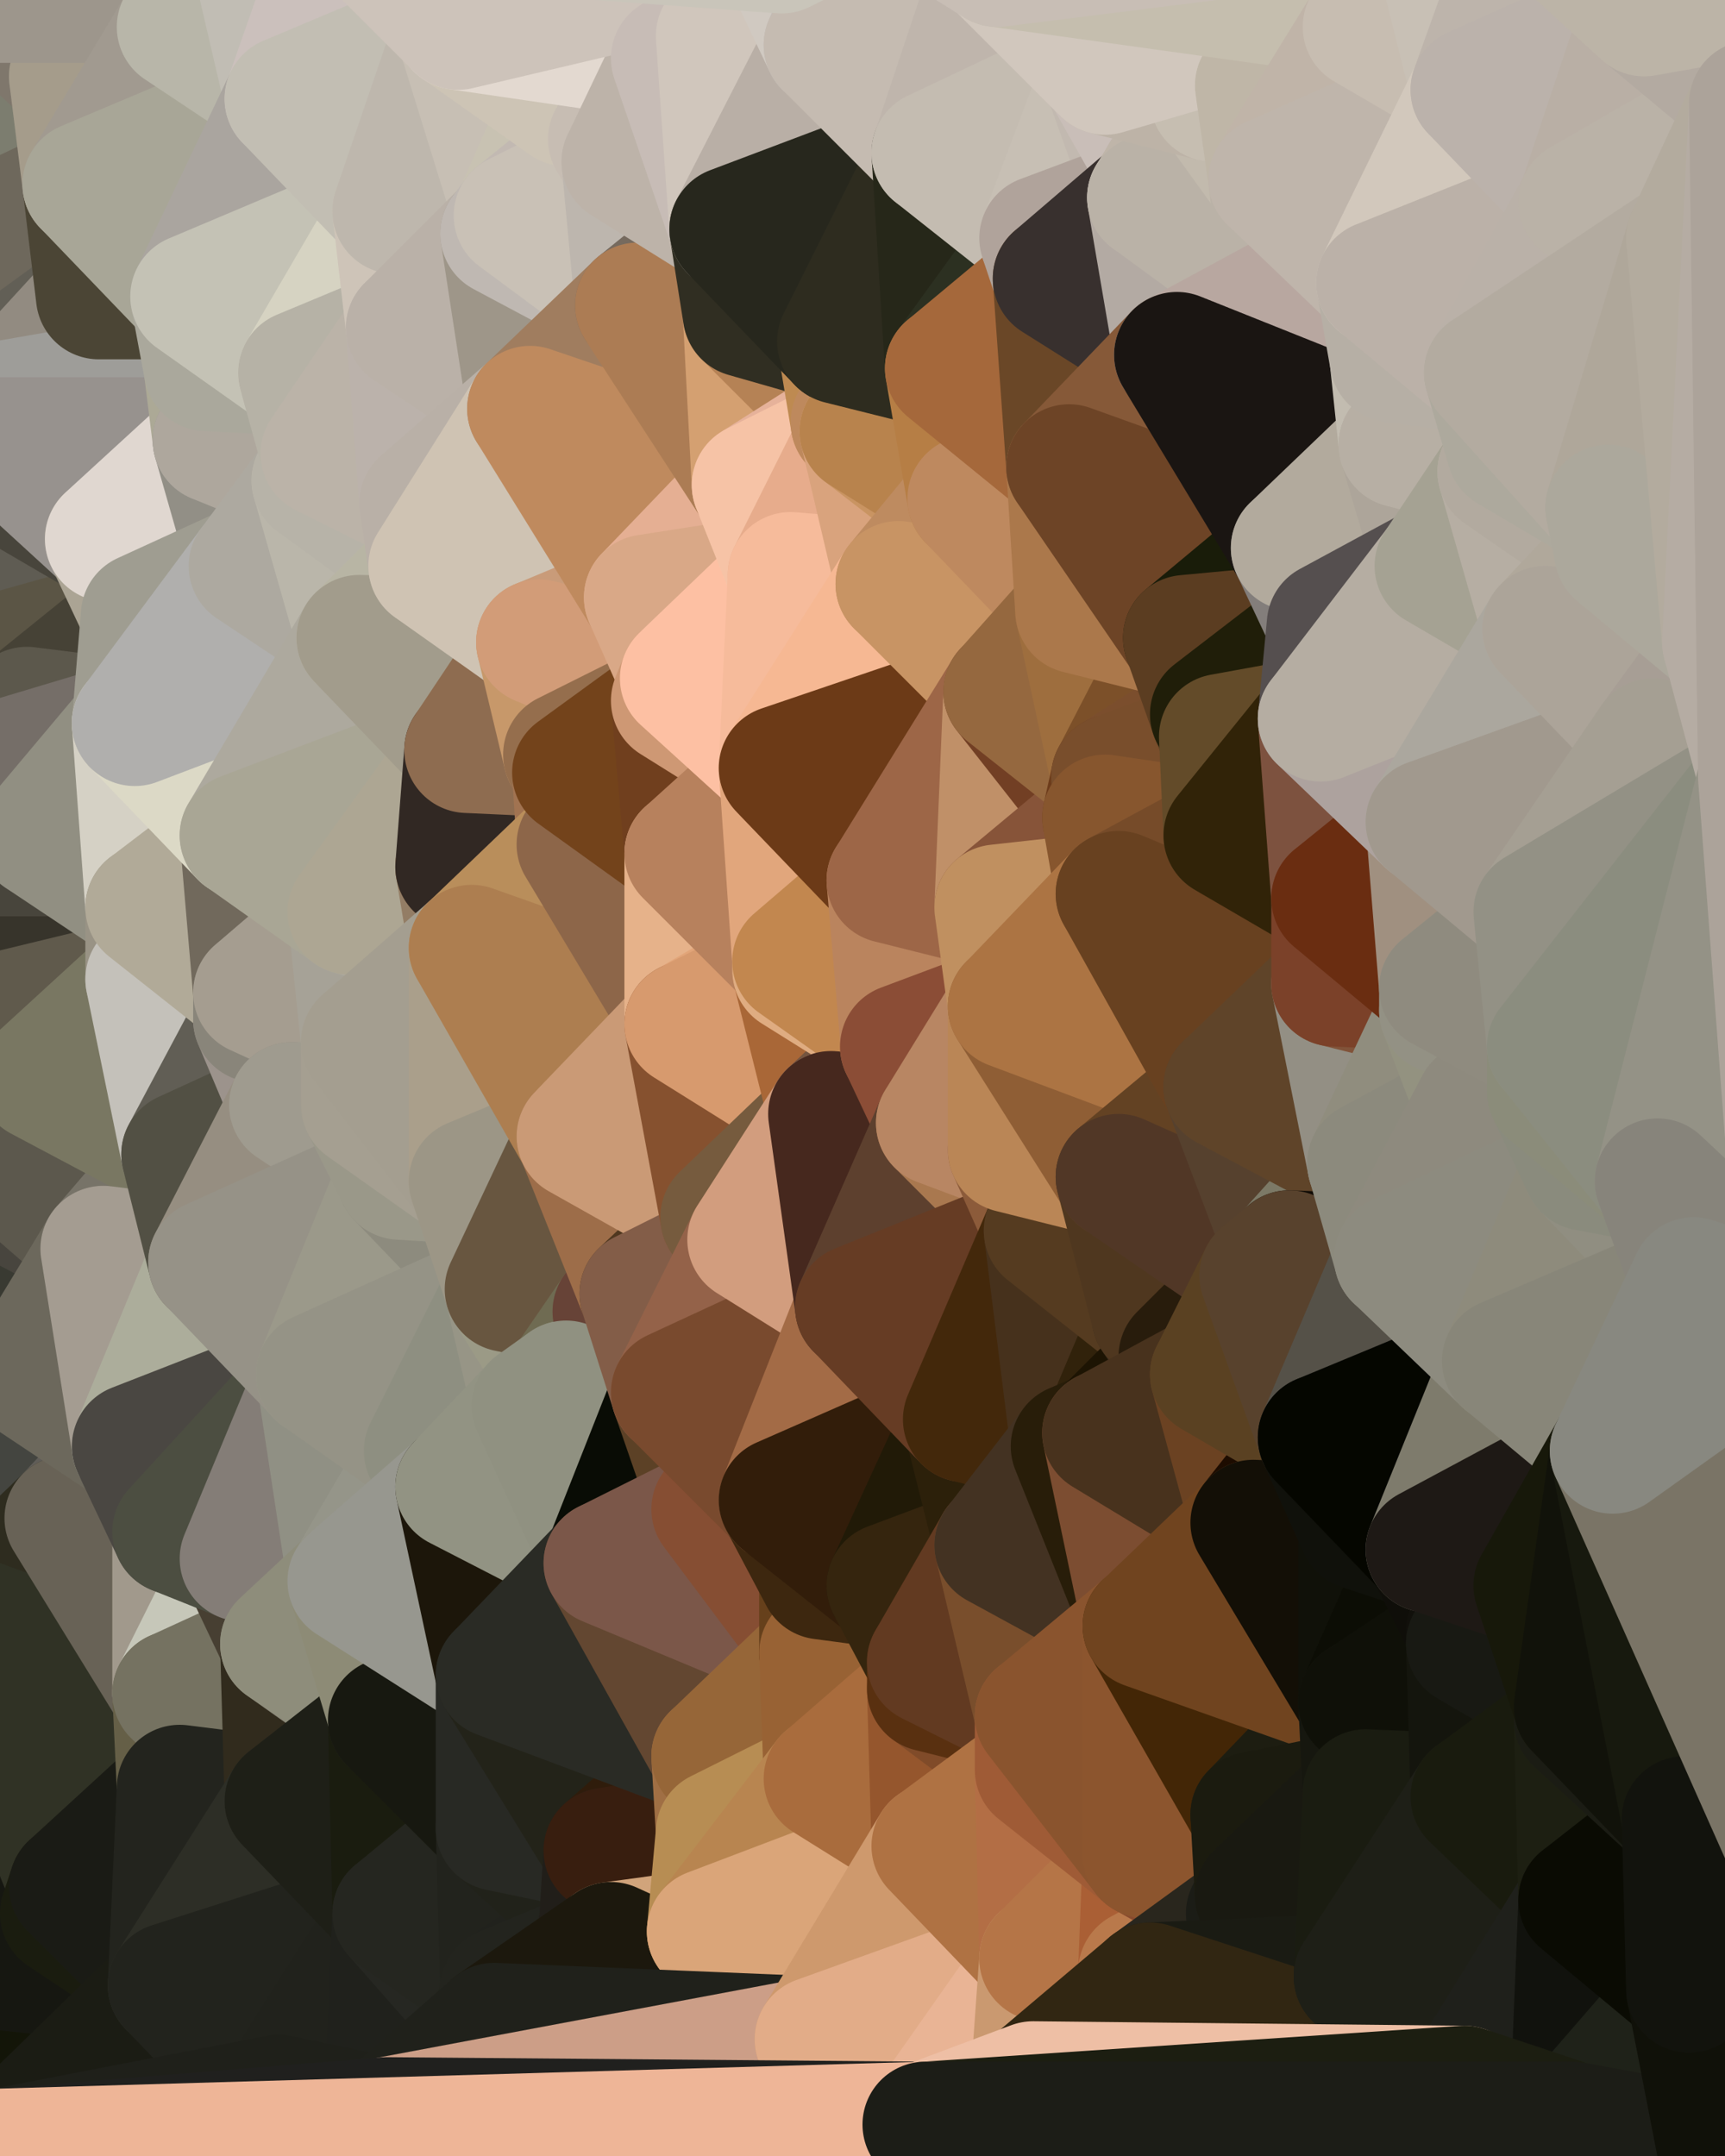 <?xml version="1.0" standalone="yes"?>
<svg width="384" height="480" xmlns="http://www.w3.org/2000/svg" version="1.1" ><polygon points="-28,60 -17,317 -17,180" fill="rgba(72, 71, 66, 1)" stroke="rgba(72, 71, 66, 1)" stroke-width="28" stroke-linejoin="round"/>
		<polygon points="-17,180 -17,317 -14,197" fill="rgba(45, 45, 37, 1)" stroke="rgba(45, 45, 37, 1)" stroke-width="28" stroke-linejoin="round"/>
		<polygon points="-17,317 -9,437 -8,360" fill="rgba(24, 25, 19, 1)" stroke="rgba(24, 25, 19, 1)" stroke-width="28" stroke-linejoin="round"/>
		<polygon points="0,306 -17,317 0,314" fill="rgba(28, 29, 23, 1)" stroke="rgba(28, 29, 23, 1)" stroke-width="28" stroke-linejoin="round"/>
		<polygon points="-17,317 0,322 0,314" fill="rgba(27, 28, 22, 1)" stroke="rgba(27, 28, 22, 1)" stroke-width="28" stroke-linejoin="round"/>
		<polygon points="0,290 -17,317 0,298" fill="rgba(32, 37, 31, 1)" stroke="rgba(32, 37, 31, 1)" stroke-width="28" stroke-linejoin="round"/>
		<polygon points="-17,317 0,300 0,298" fill="rgba(25, 26, 20, 1)" stroke="rgba(25, 26, 20, 1)" stroke-width="28" stroke-linejoin="round"/>
		<polygon points="-17,317 0,330 0,322" fill="rgba(30, 31, 26, 1)" stroke="rgba(30, 31, 26, 1)" stroke-width="28" stroke-linejoin="round"/>
		<polygon points="-17,317 0,306 0,300" fill="rgba(34, 35, 29, 1)" stroke="rgba(34, 35, 29, 1)" stroke-width="28" stroke-linejoin="round"/>
		<polygon points="0,282 -17,317 0,290" fill="rgba(26, 31, 25, 1)" stroke="rgba(26, 31, 25, 1)" stroke-width="28" stroke-linejoin="round"/>
		<polygon points="-17,317 -8,360 0,340" fill="rgba(25, 27, 13, 1)" stroke="rgba(25, 27, 13, 1)" stroke-width="28" stroke-linejoin="round"/>
		<polygon points="0,330 -17,317 0,340" fill="rgba(29, 30, 25, 1)" stroke="rgba(29, 30, 25, 1)" stroke-width="28" stroke-linejoin="round"/>
		<polygon points="0,274 -17,317 0,282" fill="rgba(29, 34, 28, 1)" stroke="rgba(29, 34, 28, 1)" stroke-width="28" stroke-linejoin="round"/>
		<polygon points="-28,60 0,2 0,0" fill="rgba(91, 86, 80, 1)" stroke="rgba(91, 86, 80, 1)" stroke-width="28" stroke-linejoin="round"/>
		<polygon points="0,266 -17,317 0,274" fill="rgba(39, 39, 31, 1)" stroke="rgba(39, 39, 31, 1)" stroke-width="28" stroke-linejoin="round"/>
		<polygon points="-28,60 0,10 0,2" fill="rgba(100, 95, 89, 1)" stroke="rgba(100, 95, 89, 1)" stroke-width="28" stroke-linejoin="round"/>
		<polygon points="-28,60 0,18 0,10" fill="rgba(84, 84, 76, 1)" stroke="rgba(84, 84, 76, 1)" stroke-width="28" stroke-linejoin="round"/>
		<polygon points="-28,60 -4,38 0,18" fill="rgba(96, 94, 81, 1)" stroke="rgba(96, 94, 81, 1)" stroke-width="28" stroke-linejoin="round"/>
		<polygon points="-4,38 0,26 0,18" fill="rgba(54, 54, 46, 1)" stroke="rgba(54, 54, 46, 1)" stroke-width="28" stroke-linejoin="round"/>
		<polygon points="-4,38 0,34 0,26" fill="rgba(95, 96, 90, 1)" stroke="rgba(95, 96, 90, 1)" stroke-width="28" stroke-linejoin="round"/>
		<polygon points="-4,38 0,42 0,34" fill="rgba(82, 82, 70, 1)" stroke="rgba(82, 82, 70, 1)" stroke-width="28" stroke-linejoin="round"/>
		<polygon points="-4,38 0,50 0,42" fill="rgba(81, 77, 65, 1)" stroke="rgba(81, 77, 65, 1)" stroke-width="28" stroke-linejoin="round"/>
		<polygon points="-4,38 -28,60 0,50" fill="rgba(92, 86, 74, 1)" stroke="rgba(92, 86, 74, 1)" stroke-width="28" stroke-linejoin="round"/>
		<polygon points="-28,60 0,58 0,50" fill="rgba(92, 88, 76, 1)" stroke="rgba(92, 88, 76, 1)" stroke-width="28" stroke-linejoin="round"/>
		<polygon points="-28,60 0,66 0,58" fill="rgba(76, 77, 63, 1)" stroke="rgba(76, 77, 63, 1)" stroke-width="28" stroke-linejoin="round"/>
		<polygon points="-28,60 0,74 0,66" fill="rgba(42, 44, 33, 1)" stroke="rgba(42, 44, 33, 1)" stroke-width="28" stroke-linejoin="round"/>
		<polygon points="-28,60 -1,77 0,74" fill="rgba(83, 84, 76, 1)" stroke="rgba(83, 84, 76, 1)" stroke-width="28" stroke-linejoin="round"/>
		<polygon points="0,82 -28,60 0,90" fill="rgba(72, 73, 67, 1)" stroke="rgba(72, 73, 67, 1)" stroke-width="28" stroke-linejoin="round"/>
		<polygon points="-28,60 0,98 0,90" fill="rgba(87, 85, 73, 1)" stroke="rgba(87, 85, 73, 1)" stroke-width="28" stroke-linejoin="round"/>
		<polygon points="-28,60 0,106 0,98" fill="rgba(79, 77, 65, 1)" stroke="rgba(79, 77, 65, 1)" stroke-width="28" stroke-linejoin="round"/>
		<polygon points="-28,60 0,114 0,106" fill="rgba(57, 55, 43, 1)" stroke="rgba(57, 55, 43, 1)" stroke-width="28" stroke-linejoin="round"/>
		<polygon points="-28,60 0,122 0,114" fill="rgba(85, 85, 77, 1)" stroke="rgba(85, 85, 77, 1)" stroke-width="28" stroke-linejoin="round"/>
		<polygon points="-28,60 0,130 0,122" fill="rgba(66, 66, 58, 1)" stroke="rgba(66, 66, 58, 1)" stroke-width="28" stroke-linejoin="round"/>
		<polygon points="-28,60 -17,180 0,130" fill="rgba(78, 78, 70, 1)" stroke="rgba(78, 78, 70, 1)" stroke-width="28" stroke-linejoin="round"/>
		<polygon points="-17,180 0,138 0,130" fill="rgba(77, 77, 67, 1)" stroke="rgba(77, 77, 67, 1)" stroke-width="28" stroke-linejoin="round"/>
		<polygon points="-17,180 0,146 0,138" fill="rgba(63, 64, 48, 1)" stroke="rgba(63, 64, 48, 1)" stroke-width="28" stroke-linejoin="round"/>
		<polygon points="-17,180 0,154 0,146" fill="rgba(59, 60, 42, 1)" stroke="rgba(59, 60, 42, 1)" stroke-width="28" stroke-linejoin="round"/>
		<polygon points="-17,180 0,162 0,154" fill="rgba(71, 71, 59, 1)" stroke="rgba(71, 71, 59, 1)" stroke-width="28" stroke-linejoin="round"/>
		<polygon points="-17,180 0,170 0,162" fill="rgba(58, 58, 48, 1)" stroke="rgba(58, 58, 48, 1)" stroke-width="28" stroke-linejoin="round"/>
		<polygon points="-17,180 0,178 0,170" fill="rgba(46, 46, 38, 1)" stroke="rgba(46, 46, 38, 1)" stroke-width="28" stroke-linejoin="round"/>
		<polygon points="-17,180 0,186 0,178" fill="rgba(49, 48, 43, 1)" stroke="rgba(49, 48, 43, 1)" stroke-width="28" stroke-linejoin="round"/>
		<polygon points="-17,180 -14,197 0,186" fill="rgba(43, 42, 37, 1)" stroke="rgba(43, 42, 37, 1)" stroke-width="28" stroke-linejoin="round"/>
		<polygon points="-14,197 0,194 0,186" fill="rgba(65, 64, 60, 1)" stroke="rgba(65, 64, 60, 1)" stroke-width="28" stroke-linejoin="round"/>
		<polygon points="-14,197 0,202 0,194" fill="rgba(52, 51, 47, 1)" stroke="rgba(52, 51, 47, 1)" stroke-width="28" stroke-linejoin="round"/>
		<polygon points="-14,197 0,210 0,202" fill="rgba(36, 36, 28, 1)" stroke="rgba(36, 36, 28, 1)" stroke-width="28" stroke-linejoin="round"/>
		<polygon points="-14,197 0,218 0,210" fill="rgba(56, 57, 49, 1)" stroke="rgba(56, 57, 49, 1)" stroke-width="28" stroke-linejoin="round"/>
		<polygon points="-14,197 0,226 0,218" fill="rgba(50, 51, 45, 1)" stroke="rgba(50, 51, 45, 1)" stroke-width="28" stroke-linejoin="round"/>
		<polygon points="-14,197 0,234 0,226" fill="rgba(66, 67, 61, 1)" stroke="rgba(66, 67, 61, 1)" stroke-width="28" stroke-linejoin="round"/>
		<polygon points="-14,197 0,242 0,234" fill="rgba(45, 45, 35, 1)" stroke="rgba(45, 45, 35, 1)" stroke-width="28" stroke-linejoin="round"/>
		<polygon points="-14,197 0,250 0,242" fill="rgba(33, 33, 23, 1)" stroke="rgba(33, 33, 23, 1)" stroke-width="28" stroke-linejoin="round"/>
		<polygon points="-14,197 0,258 0,250" fill="rgba(57, 56, 51, 1)" stroke="rgba(57, 56, 51, 1)" stroke-width="28" stroke-linejoin="round"/>
		<polygon points="-14,197 -17,317 0,258" fill="rgba(39, 45, 35, 1)" stroke="rgba(39, 45, 35, 1)" stroke-width="28" stroke-linejoin="round"/>
		<polygon points="-17,317 0,266 0,258" fill="rgba(40, 39, 34, 1)" stroke="rgba(40, 39, 34, 1)" stroke-width="28" stroke-linejoin="round"/>
		<polygon points="-1,77 -28,60 0,82" fill="rgba(77, 78, 70, 1)" stroke="rgba(77, 78, 70, 1)" stroke-width="28" stroke-linejoin="round"/>
		<polygon points="0,306 0,314 6,306" fill="rgba(32, 33, 27, 1)" stroke="rgba(32, 33, 27, 1)" stroke-width="28" stroke-linejoin="round"/>
		<polygon points="0,300 0,306 6,306" fill="rgba(34, 36, 31, 1)" stroke="rgba(34, 36, 31, 1)" stroke-width="28" stroke-linejoin="round"/>
		<polygon points="0,154 0,162 6,158" fill="rgba(80, 81, 63, 1)" stroke="rgba(80, 81, 63, 1)" stroke-width="28" stroke-linejoin="round"/>
		<polygon points="0,178 0,186 9,186" fill="rgba(68, 67, 62, 1)" stroke="rgba(68, 67, 62, 1)" stroke-width="28" stroke-linejoin="round"/>
		<polygon points="0,186 0,194 9,186" fill="rgba(57, 56, 51, 1)" stroke="rgba(57, 56, 51, 1)" stroke-width="28" stroke-linejoin="round"/>
		<polygon points="0,234 0,242 9,240" fill="rgba(45, 44, 39, 1)" stroke="rgba(45, 44, 39, 1)" stroke-width="28" stroke-linejoin="round"/>
		<polygon points="0,242 0,250 9,240" fill="rgba(50, 51, 45, 1)" stroke="rgba(50, 51, 45, 1)" stroke-width="28" stroke-linejoin="round"/>
		<polygon points="0,298 0,300 6,306" fill="rgba(32, 37, 31, 1)" stroke="rgba(32, 37, 31, 1)" stroke-width="28" stroke-linejoin="round"/>
		<polygon points="0,330 0,340 15,338" fill="rgba(37, 38, 32, 1)" stroke="rgba(37, 38, 32, 1)" stroke-width="28" stroke-linejoin="round"/>
		<polygon points="0,146 0,154 6,158" fill="rgba(34, 35, 21, 1)" stroke="rgba(34, 35, 21, 1)" stroke-width="28" stroke-linejoin="round"/>
		<polygon points="0,162 0,170 6,158" fill="rgba(58, 59, 45, 1)" stroke="rgba(58, 59, 45, 1)" stroke-width="28" stroke-linejoin="round"/>
		<polygon points="-1,77 0,82 0,74" fill="rgba(72, 73, 67, 1)" stroke="rgba(72, 73, 67, 1)" stroke-width="28" stroke-linejoin="round"/>
		<polygon points="-9,437 14,426 16,420" fill="rgba(17, 18, 10, 1)" stroke="rgba(17, 18, 10, 1)" stroke-width="28" stroke-linejoin="round"/>
		<polygon points="0,10 0,18 16,17" fill="rgba(102, 99, 94, 1)" stroke="rgba(102, 99, 94, 1)" stroke-width="28" stroke-linejoin="round"/>
		<polygon points="0,18 0,26 16,17" fill="rgba(108, 104, 95, 1)" stroke="rgba(108, 104, 95, 1)" stroke-width="28" stroke-linejoin="round"/>
		<polygon points="0,34 0,42 19,41" fill="rgba(127, 123, 111, 1)" stroke="rgba(127, 123, 111, 1)" stroke-width="28" stroke-linejoin="round"/>
		<polygon points="0,42 0,50 19,41" fill="rgba(101, 95, 83, 1)" stroke="rgba(101, 95, 83, 1)" stroke-width="28" stroke-linejoin="round"/>
		<polygon points="0,226 0,234 9,240" fill="rgba(53, 53, 45, 1)" stroke="rgba(53, 53, 45, 1)" stroke-width="28" stroke-linejoin="round"/>
		<polygon points="0,58 0,66 22,66" fill="rgba(121, 122, 108, 1)" stroke="rgba(121, 122, 108, 1)" stroke-width="28" stroke-linejoin="round"/>
		<polygon points="0,66 0,74 22,66" fill="rgba(98, 98, 86, 1)" stroke="rgba(98, 98, 86, 1)" stroke-width="28" stroke-linejoin="round"/>
		<polygon points="-8,360 -9,437 16,420" fill="rgba(20, 22, 9, 1)" stroke="rgba(20, 22, 9, 1)" stroke-width="28" stroke-linejoin="round"/>
		<polygon points="0,274 0,282 23,278" fill="rgba(51, 50, 45, 1)" stroke="rgba(51, 50, 45, 1)" stroke-width="28" stroke-linejoin="round"/>
		<polygon points="0,2 0,10 16,17" fill="rgba(84, 81, 64, 1)" stroke="rgba(84, 81, 64, 1)" stroke-width="28" stroke-linejoin="round"/>
		<polygon points="0,194 0,202 9,186" fill="rgba(54, 53, 49, 1)" stroke="rgba(54, 53, 49, 1)" stroke-width="28" stroke-linejoin="round"/>
		<polygon points="0,170 0,178 9,186" fill="rgba(57, 56, 51, 1)" stroke="rgba(57, 56, 51, 1)" stroke-width="28" stroke-linejoin="round"/>
		<polygon points="0,106 0,114 24,120" fill="rgba(81, 82, 64, 1)" stroke="rgba(81, 82, 64, 1)" stroke-width="28" stroke-linejoin="round"/>
		<polygon points="0,114 0,122 24,120" fill="rgba(51, 51, 41, 1)" stroke="rgba(51, 51, 41, 1)" stroke-width="28" stroke-linejoin="round"/>
		<polygon points="0,122 0,130 24,120" fill="rgba(110, 110, 102, 1)" stroke="rgba(110, 110, 102, 1)" stroke-width="28" stroke-linejoin="round"/>
		<polygon points="0,266 0,274 23,278" fill="rgba(48, 49, 43, 1)" stroke="rgba(48, 49, 43, 1)" stroke-width="28" stroke-linejoin="round"/>
		<polygon points="0,282 0,290 23,278" fill="rgba(47, 47, 37, 1)" stroke="rgba(47, 47, 37, 1)" stroke-width="28" stroke-linejoin="round"/>
		<polygon points="19,41 0,58 22,66" fill="rgba(141, 137, 125, 1)" stroke="rgba(141, 137, 125, 1)" stroke-width="28" stroke-linejoin="round"/>
		<polygon points="0,74 0,82 22,66" fill="rgba(80, 80, 70, 1)" stroke="rgba(80, 80, 70, 1)" stroke-width="28" stroke-linejoin="round"/>
		<polygon points="0,26 0,34 19,41" fill="rgba(77, 74, 69, 1)" stroke="rgba(77, 74, 69, 1)" stroke-width="28" stroke-linejoin="round"/>
		<polygon points="16,17 0,26 19,41" fill="rgba(124, 125, 111, 1)" stroke="rgba(124, 125, 111, 1)" stroke-width="28" stroke-linejoin="round"/>
		<polygon points="0,50 0,58 19,41" fill="rgba(110, 104, 92, 1)" stroke="rgba(110, 104, 92, 1)" stroke-width="28" stroke-linejoin="round"/>
		<polygon points="0,340 -8,360 15,338" fill="rgba(31, 32, 24, 1)" stroke="rgba(31, 32, 24, 1)" stroke-width="28" stroke-linejoin="round"/>
		<polygon points="0,322 0,330 15,338" fill="rgba(40, 41, 36, 1)" stroke="rgba(40, 41, 36, 1)" stroke-width="28" stroke-linejoin="round"/>
		<polygon points="0,250 0,258 9,240" fill="rgba(42, 43, 37, 1)" stroke="rgba(42, 43, 37, 1)" stroke-width="28" stroke-linejoin="round"/>
		<polygon points="0,314 0,322 6,306" fill="rgba(26, 27, 21, 1)" stroke="rgba(26, 27, 21, 1)" stroke-width="28" stroke-linejoin="round"/>
		<polygon points="0,290 0,298 6,306" fill="rgba(24, 29, 23, 1)" stroke="rgba(24, 29, 23, 1)" stroke-width="28" stroke-linejoin="round"/>
		<polygon points="0,0 0,2 30,0" fill="rgba(65, 55, 46, 1)" stroke="rgba(65, 55, 46, 1)" stroke-width="28" stroke-linejoin="round"/>
		<polygon points="0,2 16,17 30,0" fill="rgba(127, 119, 108, 1)" stroke="rgba(127, 119, 108, 1)" stroke-width="28" stroke-linejoin="round"/>
		<polygon points="6,306 0,322 30,322" fill="rgba(56, 53, 44, 1)" stroke="rgba(56, 53, 44, 1)" stroke-width="28" stroke-linejoin="round"/>
		<polygon points="0,322 15,338 30,322" fill="rgba(68, 69, 64, 1)" stroke="rgba(68, 69, 64, 1)" stroke-width="28" stroke-linejoin="round"/>
		<polygon points="0,138 0,146 32,137" fill="rgba(86, 82, 70, 1)" stroke="rgba(86, 82, 70, 1)" stroke-width="28" stroke-linejoin="round"/>
		<polygon points="24,120 0,138 32,137" fill="rgba(157, 148, 131, 1)" stroke="rgba(157, 148, 131, 1)" stroke-width="28" stroke-linejoin="round"/>
		<polygon points="0,130 0,138 24,120" fill="rgba(95, 92, 83, 1)" stroke="rgba(95, 92, 83, 1)" stroke-width="28" stroke-linejoin="round"/>
		<polygon points="0,290 6,306 23,278" fill="rgba(57, 58, 50, 1)" stroke="rgba(57, 58, 50, 1)" stroke-width="28" stroke-linejoin="round"/>
		<polygon points="0,202 0,210 33,202" fill="rgba(82, 83, 69, 1)" stroke="rgba(82, 83, 69, 1)" stroke-width="28" stroke-linejoin="round"/>
		<polygon points="0,210 33,218 33,202" fill="rgba(71, 69, 57, 1)" stroke="rgba(71, 69, 57, 1)" stroke-width="28" stroke-linejoin="round"/>
		<polygon points="9,186 0,202 33,202" fill="rgba(81, 81, 71, 1)" stroke="rgba(81, 81, 71, 1)" stroke-width="28" stroke-linejoin="round"/>
		<polygon points="0,210 0,218 33,218" fill="rgba(72, 69, 60, 1)" stroke="rgba(72, 69, 60, 1)" stroke-width="28" stroke-linejoin="round"/>
		<polygon points="0,218 0,226 33,218" fill="rgba(55, 52, 43, 1)" stroke="rgba(55, 52, 43, 1)" stroke-width="28" stroke-linejoin="round"/>
		<polygon points="0,226 9,240 33,218" fill="rgba(96, 90, 76, 1)" stroke="rgba(96, 90, 76, 1)" stroke-width="28" stroke-linejoin="round"/>
		<polygon points="0,146 6,158 32,137" fill="rgba(91, 85, 69, 1)" stroke="rgba(91, 85, 69, 1)" stroke-width="28" stroke-linejoin="round"/>
		<polygon points="6,158 30,161 32,137" fill="rgba(70, 66, 54, 1)" stroke="rgba(70, 66, 54, 1)" stroke-width="28" stroke-linejoin="round"/>
		<polygon points="6,158 0,170 30,161" fill="rgba(92, 88, 76, 1)" stroke="rgba(92, 88, 76, 1)" stroke-width="28" stroke-linejoin="round"/>
		<polygon points="0,170 9,186 30,161" fill="rgba(117, 110, 104, 1)" stroke="rgba(117, 110, 104, 1)" stroke-width="28" stroke-linejoin="round"/>
		<polygon points="0,98 0,106 24,120" fill="rgba(72, 69, 60, 1)" stroke="rgba(72, 69, 60, 1)" stroke-width="28" stroke-linejoin="round"/>
		<polygon points="0,258 0,266 23,278" fill="rgba(72, 69, 62, 1)" stroke="rgba(72, 69, 62, 1)" stroke-width="28" stroke-linejoin="round"/>
		<polygon points="0,82 0,90 22,66" fill="rgba(98, 95, 86, 1)" stroke="rgba(98, 95, 86, 1)" stroke-width="28" stroke-linejoin="round"/>
		<polygon points="30,322 15,338 39,341" fill="rgba(96, 93, 88, 1)" stroke="rgba(96, 93, 88, 1)" stroke-width="28" stroke-linejoin="round"/>
		<polygon points="-9,437 0,479 38,442" fill="rgba(19, 21, 8, 1)" stroke="rgba(19, 21, 8, 1)" stroke-width="28" stroke-linejoin="round"/>
		<polygon points="14,426 -9,437 38,442" fill="rgba(22, 23, 17, 1)" stroke="rgba(22, 23, 17, 1)" stroke-width="28" stroke-linejoin="round"/>
		<polygon points="9,240 0,258 41,257" fill="rgba(97, 93, 84, 1)" stroke="rgba(97, 93, 84, 1)" stroke-width="28" stroke-linejoin="round"/>
		<polygon points="0,258 23,278 41,257" fill="rgba(92, 88, 77, 1)" stroke="rgba(92, 88, 77, 1)" stroke-width="28" stroke-linejoin="round"/>
		<polygon points="39,377 16,420 40,398" fill="rgba(83, 82, 64, 1)" stroke="rgba(83, 82, 64, 1)" stroke-width="28" stroke-linejoin="round"/>
		<polygon points="30,0 16,17 40,6" fill="rgba(132, 134, 123, 1)" stroke="rgba(132, 134, 123, 1)" stroke-width="28" stroke-linejoin="round"/>
		<polygon points="15,338 -8,360 39,377" fill="rgba(46, 44, 31, 1)" stroke="rgba(46, 44, 31, 1)" stroke-width="28" stroke-linejoin="round"/>
		<polygon points="-8,360 16,420 39,377" fill="rgba(48, 50, 37, 1)" stroke="rgba(48, 50, 37, 1)" stroke-width="28" stroke-linejoin="round"/>
		<polygon points="16,420 14,426 38,442" fill="rgba(26, 28, 15, 1)" stroke="rgba(26, 28, 15, 1)" stroke-width="28" stroke-linejoin="round"/>
		<polygon points="43,66 22,66 46,82" fill="rgba(136, 126, 124, 1)" stroke="rgba(136, 126, 124, 1)" stroke-width="28" stroke-linejoin="round"/>
		<polygon points="22,66 0,90 46,82" fill="rgba(146, 139, 129, 1)" stroke="rgba(146, 139, 129, 1)" stroke-width="28" stroke-linejoin="round"/>
		<polygon points="39,341 15,338 39,377" fill="rgba(104, 98, 86, 1)" stroke="rgba(104, 98, 86, 1)" stroke-width="28" stroke-linejoin="round"/>
		<polygon points="0,90 0,98 48,98" fill="rgba(124, 116, 105, 1)" stroke="rgba(124, 116, 105, 1)" stroke-width="28" stroke-linejoin="round"/>
		<polygon points="46,82 0,90 48,98" fill="rgba(158, 157, 153, 1)" stroke="rgba(158, 157, 153, 1)" stroke-width="28" stroke-linejoin="round"/>
		<polygon points="0,98 24,120 48,98" fill="rgba(151, 146, 142, 1)" stroke="rgba(151, 146, 142, 1)" stroke-width="28" stroke-linejoin="round"/>
		<polygon points="41,257 23,278 47,281" fill="rgba(119, 115, 104, 1)" stroke="rgba(119, 115, 104, 1)" stroke-width="28" stroke-linejoin="round"/>
		<polygon points="19,41 22,66 43,66" fill="rgba(75, 69, 53, 1)" stroke="rgba(75, 69, 53, 1)" stroke-width="28" stroke-linejoin="round"/>
		<polygon points="33,218 9,240 41,257" fill="rgba(121, 119, 98, 1)" stroke="rgba(121, 119, 98, 1)" stroke-width="28" stroke-linejoin="round"/>
		<polygon points="30,161 9,186 33,202" fill="rgba(145, 143, 130, 1)" stroke="rgba(145, 143, 130, 1)" stroke-width="28" stroke-linejoin="round"/>
		<polygon points="23,278 6,306 30,322" fill="rgba(108, 104, 92, 1)" stroke="rgba(108, 104, 92, 1)" stroke-width="28" stroke-linejoin="round"/>
		<polygon points="30,161 33,202 54,186" fill="rgba(213, 209, 197, 1)" stroke="rgba(213, 209, 197, 1)" stroke-width="28" stroke-linejoin="round"/>
		<polygon points="23,278 30,322 47,281" fill="rgba(164, 156, 145, 1)" stroke="rgba(164, 156, 145, 1)" stroke-width="28" stroke-linejoin="round"/>
		<polygon points="24,120 32,137 56,126" fill="rgba(171, 164, 148, 1)" stroke="rgba(171, 164, 148, 1)" stroke-width="28" stroke-linejoin="round"/>
		<polygon points="16,17 19,41 40,6" fill="rgba(165, 156, 139, 1)" stroke="rgba(165, 156, 139, 1)" stroke-width="28" stroke-linejoin="round"/>
		<polygon points="33,202 33,218 57,221" fill="rgba(153, 147, 133, 1)" stroke="rgba(153, 147, 133, 1)" stroke-width="28" stroke-linejoin="round"/>
		<polygon points="33,218 57,227 57,221" fill="rgba(152, 149, 140, 1)" stroke="rgba(152, 149, 140, 1)" stroke-width="28" stroke-linejoin="round"/>
		<polygon points="33,218 41,257 57,227" fill="rgba(196, 193, 186, 1)" stroke="rgba(196, 193, 186, 1)" stroke-width="28" stroke-linejoin="round"/>
		<polygon points="48,98 24,120 56,126" fill="rgba(224, 215, 208, 1)" stroke="rgba(224, 215, 208, 1)" stroke-width="28" stroke-linejoin="round"/>
		<polygon points="39,341 39,377 54,347" fill="rgba(161, 153, 140, 1)" stroke="rgba(161, 153, 140, 1)" stroke-width="28" stroke-linejoin="round"/>
		<polygon points="30,0 40,6 54,-21" fill="rgba(182, 182, 170, 1)" stroke="rgba(182, 182, 170, 1)" stroke-width="28" stroke-linejoin="round"/>
		<polygon points="0,0 30,0 54,-21" fill="rgba(157, 150, 140, 1)" stroke="rgba(157, 150, 140, 1)" stroke-width="28" stroke-linejoin="round"/>
		<polygon points="16,420 38,442 40,398" fill="rgba(26, 27, 21, 1)" stroke="rgba(26, 27, 21, 1)" stroke-width="28" stroke-linejoin="round"/>
		<polygon points="38,442 0,479 62,467" fill="rgba(27, 28, 20, 1)" stroke="rgba(27, 28, 20, 1)" stroke-width="28" stroke-linejoin="round"/>
		<polygon points="54,347 39,377 63,366" fill="rgba(198, 199, 185, 1)" stroke="rgba(198, 199, 185, 1)" stroke-width="28" stroke-linejoin="round"/>
		<polygon points="57,227 41,257 65,246" fill="rgba(97, 94, 85, 1)" stroke="rgba(97, 94, 85, 1)" stroke-width="28" stroke-linejoin="round"/>
		<polygon points="40,6 19,41 64,22" fill="rgba(161, 154, 144, 1)" stroke="rgba(161, 154, 144, 1)" stroke-width="28" stroke-linejoin="round"/>
		<polygon points="46,82 48,98 67,83" fill="rgba(172, 169, 150, 1)" stroke="rgba(172, 169, 150, 1)" stroke-width="28" stroke-linejoin="round"/>
		<polygon points="54,186 33,202 57,221" fill="rgba(177, 170, 152, 1)" stroke="rgba(177, 170, 152, 1)" stroke-width="28" stroke-linejoin="round"/>
		<polygon points="48,98 56,126 70,107" fill="rgba(146, 143, 134, 1)" stroke="rgba(146, 143, 134, 1)" stroke-width="28" stroke-linejoin="round"/>
		<polygon points="47,281 30,322 71,306" fill="rgba(172, 173, 155, 1)" stroke="rgba(172, 173, 155, 1)" stroke-width="28" stroke-linejoin="round"/>
		<polygon points="19,41 43,66 64,22" fill="rgba(168, 166, 151, 1)" stroke="rgba(168, 166, 151, 1)" stroke-width="28" stroke-linejoin="round"/>
		<polygon points="39,377 40,398 64,401" fill="rgba(101, 95, 71, 1)" stroke="rgba(101, 95, 71, 1)" stroke-width="28" stroke-linejoin="round"/>
		<polygon points="67,83 48,98 72,101" fill="rgba(167, 162, 158, 1)" stroke="rgba(167, 162, 158, 1)" stroke-width="28" stroke-linejoin="round"/>
		<polygon points="48,98 70,107 72,101" fill="rgba(174, 167, 157, 1)" stroke="rgba(174, 167, 157, 1)" stroke-width="28" stroke-linejoin="round"/>
		<polygon points="30,322 39,341 71,306" fill="rgba(74, 71, 66, 1)" stroke="rgba(74, 71, 66, 1)" stroke-width="28" stroke-linejoin="round"/>
		<polygon points="43,66 46,82 67,83" fill="rgba(170, 168, 156, 1)" stroke="rgba(170, 168, 156, 1)" stroke-width="28" stroke-linejoin="round"/>
		<polygon points="63,366 39,377 64,401" fill="rgba(117, 114, 97, 1)" stroke="rgba(117, 114, 97, 1)" stroke-width="28" stroke-linejoin="round"/>
		<polygon points="40,398 38,442 64,401" fill="rgba(35, 36, 30, 1)" stroke="rgba(35, 36, 30, 1)" stroke-width="28" stroke-linejoin="round"/>
		<polygon points="32,137 30,161 56,126" fill="rgba(159, 157, 145, 1)" stroke="rgba(159, 157, 145, 1)" stroke-width="28" stroke-linejoin="round"/>
		<polygon points="54,347 63,366 78,352" fill="rgba(71, 63, 50, 1)" stroke="rgba(71, 63, 50, 1)" stroke-width="28" stroke-linejoin="round"/>
		<polygon points="54,186 57,221 78,203" fill="rgba(113, 105, 92, 1)" stroke="rgba(113, 105, 92, 1)" stroke-width="28" stroke-linejoin="round"/>
		<polygon points="39,341 54,347 71,306" fill="rgba(76, 78, 65, 1)" stroke="rgba(76, 78, 65, 1)" stroke-width="28" stroke-linejoin="round"/>
		<polygon points="41,257 47,281 65,246" fill="rgba(82, 80, 68, 1)" stroke="rgba(82, 80, 68, 1)" stroke-width="28" stroke-linejoin="round"/>
		<polygon points="57,227 65,246 81,232" fill="rgba(156, 147, 140, 1)" stroke="rgba(156, 147, 140, 1)" stroke-width="28" stroke-linejoin="round"/>
		<polygon points="65,246 81,246 81,232" fill="rgba(161, 157, 145, 1)" stroke="rgba(161, 157, 145, 1)" stroke-width="28" stroke-linejoin="round"/>
		<polygon points="57,221 57,227 81,232" fill="rgba(137, 133, 122, 1)" stroke="rgba(137, 133, 122, 1)" stroke-width="28" stroke-linejoin="round"/>
		<polygon points="30,161 54,186 80,142" fill="rgba(220, 217, 198, 1)" stroke="rgba(220, 217, 198, 1)" stroke-width="28" stroke-linejoin="round"/>
		<polygon points="56,126 30,161 80,142" fill="rgba(176, 175, 173, 1)" stroke="rgba(176, 175, 173, 1)" stroke-width="28" stroke-linejoin="round"/>
		<polygon points="54,-21 40,6 64,22" fill="rgba(184, 182, 169, 1)" stroke="rgba(184, 182, 169, 1)" stroke-width="28" stroke-linejoin="round"/>
		<polygon points="54,-21 64,22 78,-18" fill="rgba(193, 189, 180, 1)" stroke="rgba(193, 189, 180, 1)" stroke-width="28" stroke-linejoin="round"/>
		<polygon points="63,366 64,401 87,383" fill="rgba(49, 43, 29, 1)" stroke="rgba(49, 43, 29, 1)" stroke-width="28" stroke-linejoin="round"/>
		<polygon points="87,382 63,366 87,383" fill="rgba(139, 136, 121, 1)" stroke="rgba(139, 136, 121, 1)" stroke-width="28" stroke-linejoin="round"/>
		<polygon points="64,401 38,442 88,426" fill="rgba(45, 46, 38, 1)" stroke="rgba(45, 46, 38, 1)" stroke-width="28" stroke-linejoin="round"/>
		<polygon points="64,22 43,66 88,47" fill="rgba(170, 165, 159, 1)" stroke="rgba(170, 165, 159, 1)" stroke-width="28" stroke-linejoin="round"/>
		<polygon points="78,203 57,221 81,232" fill="rgba(165, 157, 144, 1)" stroke="rgba(165, 157, 144, 1)" stroke-width="28" stroke-linejoin="round"/>
		<polygon points="65,246 47,281 89,262" fill="rgba(150, 142, 129, 1)" stroke="rgba(150, 142, 129, 1)" stroke-width="28" stroke-linejoin="round"/>
		<polygon points="81,246 65,246 89,262" fill="rgba(159, 155, 143, 1)" stroke="rgba(159, 155, 143, 1)" stroke-width="28" stroke-linejoin="round"/>
		<polygon points="43,66 67,83 88,47" fill="rgba(196, 194, 181, 1)" stroke="rgba(196, 194, 181, 1)" stroke-width="28" stroke-linejoin="round"/>
		<polygon points="38,442 62,467 88,426" fill="rgba(34, 35, 29, 1)" stroke="rgba(34, 35, 29, 1)" stroke-width="28" stroke-linejoin="round"/>
		<polygon points="70,107 56,126 80,142" fill="rgba(173, 169, 160, 1)" stroke="rgba(173, 169, 160, 1)" stroke-width="28" stroke-linejoin="round"/>
		<polygon points="71,306 54,347 78,352" fill="rgba(132, 125, 119, 1)" stroke="rgba(132, 125, 119, 1)" stroke-width="28" stroke-linejoin="round"/>
		<polygon points="72,101 70,107 94,112" fill="rgba(177, 173, 162, 1)" stroke="rgba(177, 173, 162, 1)" stroke-width="28" stroke-linejoin="round"/>
		<polygon points="88,47 67,83 91,73" fill="rgba(214, 211, 194, 1)" stroke="rgba(214, 211, 194, 1)" stroke-width="28" stroke-linejoin="round"/>
		<polygon points="71,306 78,352 95,323" fill="rgba(144, 144, 132, 1)" stroke="rgba(144, 144, 132, 1)" stroke-width="28" stroke-linejoin="round"/>
		<polygon points="78,352 63,366 87,382" fill="rgba(142, 141, 123, 1)" stroke="rgba(142, 141, 123, 1)" stroke-width="28" stroke-linejoin="round"/>
		<polygon points="70,107 80,142 96,126" fill="rgba(186, 182, 170, 1)" stroke="rgba(186, 182, 170, 1)" stroke-width="28" stroke-linejoin="round"/>
		<polygon points="94,112 70,107 96,126" fill="rgba(183, 179, 168, 1)" stroke="rgba(183, 179, 168, 1)" stroke-width="28" stroke-linejoin="round"/>
		<polygon points="67,83 72,101 91,73" fill="rgba(182, 178, 166, 1)" stroke="rgba(182, 178, 166, 1)" stroke-width="28" stroke-linejoin="round"/>
		<polygon points="47,281 71,306 89,262" fill="rgba(150, 146, 135, 1)" stroke="rgba(150, 146, 135, 1)" stroke-width="28" stroke-linejoin="round"/>
		<polygon points="78,-18 64,22 102,6" fill="rgba(203, 192, 188, 1)" stroke="rgba(203, 192, 188, 1)" stroke-width="28" stroke-linejoin="round"/>
		<polygon points="95,323 78,352 102,331" fill="rgba(149, 149, 137, 1)" stroke="rgba(149, 149, 137, 1)" stroke-width="28" stroke-linejoin="round"/>
		<polygon points="62,467 86,472 88,426" fill="rgba(33, 34, 28, 1)" stroke="rgba(33, 34, 28, 1)" stroke-width="28" stroke-linejoin="round"/>
		<polygon points="80,142 54,186 104,167" fill="rgba(173, 169, 158, 1)" stroke="rgba(173, 169, 158, 1)" stroke-width="28" stroke-linejoin="round"/>
		<polygon points="78,203 81,232 105,211" fill="rgba(166, 162, 151, 1)" stroke="rgba(166, 162, 151, 1)" stroke-width="28" stroke-linejoin="round"/>
		<polygon points="102,193 78,203 105,211" fill="rgba(174, 170, 159, 1)" stroke="rgba(174, 170, 159, 1)" stroke-width="28" stroke-linejoin="round"/>
		<polygon points="54,186 78,203 104,167" fill="rgba(169, 166, 149, 1)" stroke="rgba(169, 166, 149, 1)" stroke-width="28" stroke-linejoin="round"/>
		<polygon points="78,203 102,193 104,167" fill="rgba(173, 166, 147, 1)" stroke="rgba(173, 166, 147, 1)" stroke-width="28" stroke-linejoin="round"/>
		<polygon points="91,73 72,101 94,112" fill="rgba(187, 179, 168, 1)" stroke="rgba(187, 179, 168, 1)" stroke-width="28" stroke-linejoin="round"/>
		<polygon points="87,383 64,401 88,426" fill="rgba(30, 31, 23, 1)" stroke="rgba(30, 31, 23, 1)" stroke-width="28" stroke-linejoin="round"/>
		<polygon points="88,426 86,472 110,451" fill="rgba(32, 33, 28, 1)" stroke="rgba(32, 33, 28, 1)" stroke-width="28" stroke-linejoin="round"/>
		<polygon points="64,22 88,47 102,6" fill="rgba(194, 190, 179, 1)" stroke="rgba(194, 190, 179, 1)" stroke-width="28" stroke-linejoin="round"/>
		<polygon points="87,383 88,426 111,407" fill="rgba(26, 28, 15, 1)" stroke="rgba(26, 28, 15, 1)" stroke-width="28" stroke-linejoin="round"/>
		<polygon points="88,426 110,451 112,443" fill="rgba(38, 39, 34, 1)" stroke="rgba(38, 39, 34, 1)" stroke-width="28" stroke-linejoin="round"/>
		<polygon points="89,262 71,306 113,287" fill="rgba(155, 153, 138, 1)" stroke="rgba(155, 153, 138, 1)" stroke-width="28" stroke-linejoin="round"/>
		<polygon points="105,263 89,262 113,287" fill="rgba(141, 139, 126, 1)" stroke="rgba(141, 139, 126, 1)" stroke-width="28" stroke-linejoin="round"/>
		<polygon points="88,47 91,73 112,52" fill="rgba(206, 196, 184, 1)" stroke="rgba(206, 196, 184, 1)" stroke-width="28" stroke-linejoin="round"/>
		<polygon points="87,382 87,383 111,373" fill="rgba(36, 37, 29, 1)" stroke="rgba(36, 37, 29, 1)" stroke-width="28" stroke-linejoin="round"/>
		<polygon points="78,352 87,382 111,373" fill="rgba(141, 139, 118, 1)" stroke="rgba(141, 139, 118, 1)" stroke-width="28" stroke-linejoin="round"/>
		<polygon points="81,246 89,262 105,263" fill="rgba(154, 152, 137, 1)" stroke="rgba(154, 152, 137, 1)" stroke-width="28" stroke-linejoin="round"/>
		<polygon points="88,47 112,52 115,48" fill="rgba(193, 190, 175, 1)" stroke="rgba(193, 190, 175, 1)" stroke-width="28" stroke-linejoin="round"/>
		<polygon points="71,306 95,323 113,287" fill="rgba(149, 147, 134, 1)" stroke="rgba(149, 147, 134, 1)" stroke-width="28" stroke-linejoin="round"/>
		<polygon points="91,73 94,112 118,91" fill="rgba(187, 178, 171, 1)" stroke="rgba(187, 178, 171, 1)" stroke-width="28" stroke-linejoin="round"/>
		<polygon points="96,126 80,142 120,143" fill="rgba(184, 181, 164, 1)" stroke="rgba(184, 181, 164, 1)" stroke-width="28" stroke-linejoin="round"/>
		<polygon points="80,142 104,167 120,143" fill="rgba(162, 156, 140, 1)" stroke="rgba(162, 156, 140, 1)" stroke-width="28" stroke-linejoin="round"/>
		<polygon points="95,323 102,331 119,313" fill="rgba(149, 147, 132, 1)" stroke="rgba(149, 147, 132, 1)" stroke-width="28" stroke-linejoin="round"/>
		<polygon points="113,287 95,323 119,313" fill="rgba(142, 143, 129, 1)" stroke="rgba(142, 143, 129, 1)" stroke-width="28" stroke-linejoin="round"/>
		<polygon points="102,6 88,47 115,48" fill="rgba(190, 183, 173, 1)" stroke="rgba(190, 183, 173, 1)" stroke-width="28" stroke-linejoin="round"/>
		<polygon points="111,407 88,426 112,443" fill="rgba(37, 38, 32, 1)" stroke="rgba(37, 38, 32, 1)" stroke-width="28" stroke-linejoin="round"/>
		<polygon points="87,383 111,407 111,373" fill="rgba(23, 24, 16, 1)" stroke="rgba(23, 24, 16, 1)" stroke-width="28" stroke-linejoin="round"/>
		<polygon points="102,331 78,352 111,373" fill="rgba(151, 151, 143, 1)" stroke="rgba(151, 151, 143, 1)" stroke-width="28" stroke-linejoin="round"/>
		<polygon points="102,6 115,48 126,23" fill="rgba(199, 191, 180, 1)" stroke="rgba(199, 191, 180, 1)" stroke-width="28" stroke-linejoin="round"/>
		<polygon points="126,168 104,167 128,172" fill="rgba(155, 114, 84, 1)" stroke="rgba(155, 114, 84, 1)" stroke-width="28" stroke-linejoin="round"/>
		<polygon points="113,287 119,313 126,308" fill="rgba(151, 149, 134, 1)" stroke="rgba(151, 149, 134, 1)" stroke-width="28" stroke-linejoin="round"/>
		<polygon points="81,232 81,246 105,263" fill="rgba(165, 159, 145, 1)" stroke="rgba(165, 159, 145, 1)" stroke-width="28" stroke-linejoin="round"/>
		<polygon points="102,193 105,211 129,188" fill="rgba(147, 125, 101, 1)" stroke="rgba(147, 125, 101, 1)" stroke-width="28" stroke-linejoin="round"/>
		<polygon points="128,172 102,193 129,188" fill="rgba(142, 102, 66, 1)" stroke="rgba(142, 102, 66, 1)" stroke-width="28" stroke-linejoin="round"/>
		<polygon points="104,167 102,193 128,172" fill="rgba(49, 40, 35, 1)" stroke="rgba(49, 40, 35, 1)" stroke-width="28" stroke-linejoin="round"/>
		<polygon points="120,143 104,167 126,168" fill="rgba(142, 108, 80, 1)" stroke="rgba(142, 108, 80, 1)" stroke-width="28" stroke-linejoin="round"/>
		<polygon points="112,52 91,73 118,91" fill="rgba(186, 177, 168, 1)" stroke="rgba(186, 177, 168, 1)" stroke-width="28" stroke-linejoin="round"/>
		<polygon points="105,211 81,232 105,263" fill="rgba(164, 158, 144, 1)" stroke="rgba(164, 158, 144, 1)" stroke-width="28" stroke-linejoin="round"/>
		<polygon points="111,407 112,443 134,428" fill="rgba(34, 35, 29, 1)" stroke="rgba(34, 35, 29, 1)" stroke-width="28" stroke-linejoin="round"/>
		<polygon points="105,211 105,263 129,253" fill="rgba(170, 159, 139, 1)" stroke="rgba(170, 159, 139, 1)" stroke-width="28" stroke-linejoin="round"/>
		<polygon points="102,331 111,373 135,348" fill="rgba(28, 22, 10, 1)" stroke="rgba(28, 22, 10, 1)" stroke-width="28" stroke-linejoin="round"/>
		<polygon points="134,428 112,443 136,433" fill="rgba(33, 34, 29, 1)" stroke="rgba(33, 34, 29, 1)" stroke-width="28" stroke-linejoin="round"/>
		<polygon points="111,407 134,428 135,412" fill="rgba(33, 34, 26, 1)" stroke="rgba(33, 34, 26, 1)" stroke-width="28" stroke-linejoin="round"/>
		<polygon points="113,287 126,308 137,292" fill="rgba(155, 154, 134, 1)" stroke="rgba(155, 154, 134, 1)" stroke-width="28" stroke-linejoin="round"/>
		<polygon points="126,23 115,48 136,31" fill="rgba(200, 194, 178, 1)" stroke="rgba(200, 194, 178, 1)" stroke-width="28" stroke-linejoin="round"/>
		<polygon points="136,31 115,48 139,36" fill="rgba(194, 185, 178, 1)" stroke="rgba(194, 185, 178, 1)" stroke-width="28" stroke-linejoin="round"/>
		<polygon points="119,313 102,331 135,348" fill="rgba(146, 147, 131, 1)" stroke="rgba(146, 147, 131, 1)" stroke-width="28" stroke-linejoin="round"/>
		<polygon points="105,263 113,287 129,253" fill="rgba(156, 150, 134, 1)" stroke="rgba(156, 150, 134, 1)" stroke-width="28" stroke-linejoin="round"/>
		<polygon points="112,52 118,91 142,68" fill="rgba(158, 150, 137, 1)" stroke="rgba(158, 150, 137, 1)" stroke-width="28" stroke-linejoin="round"/>
		<polygon points="115,48 112,52 142,68" fill="rgba(191, 184, 178, 1)" stroke="rgba(191, 184, 178, 1)" stroke-width="28" stroke-linejoin="round"/>
		<polygon points="94,112 96,126 118,91" fill="rgba(185, 176, 167, 1)" stroke="rgba(185, 176, 167, 1)" stroke-width="28" stroke-linejoin="round"/>
		<polygon points="118,91 120,143 144,133" fill="rgba(172, 121, 74, 1)" stroke="rgba(172, 121, 74, 1)" stroke-width="28" stroke-linejoin="round"/>
		<polygon points="129,253 137,292 143,288" fill="rgba(144, 111, 76, 1)" stroke="rgba(144, 111, 76, 1)" stroke-width="28" stroke-linejoin="round"/>
		<polygon points="129,253 113,287 137,292" fill="rgba(104, 86, 64, 1)" stroke="rgba(104, 86, 64, 1)" stroke-width="28" stroke-linejoin="round"/>
		<polygon points="112,443 110,451 136,433" fill="rgba(35, 36, 30, 1)" stroke="rgba(35, 36, 30, 1)" stroke-width="28" stroke-linejoin="round"/>
		<polygon points="118,91 96,126 120,143" fill="rgba(207, 195, 179, 1)" stroke="rgba(207, 195, 179, 1)" stroke-width="28" stroke-linejoin="round"/>
		<polygon points="120,143 126,168 150,156" fill="rgba(199, 152, 106, 1)" stroke="rgba(199, 152, 106, 1)" stroke-width="28" stroke-linejoin="round"/>
		<polygon points="137,292 126,308 150,310" fill="rgba(111, 107, 82, 1)" stroke="rgba(111, 107, 82, 1)" stroke-width="28" stroke-linejoin="round"/>
		<polygon points="126,23 136,31 150,13" fill="rgba(194, 183, 177, 1)" stroke="rgba(194, 183, 177, 1)" stroke-width="28" stroke-linejoin="round"/>
		<polygon points="139,36 115,48 142,68" fill="rgba(201, 193, 182, 1)" stroke="rgba(201, 193, 182, 1)" stroke-width="28" stroke-linejoin="round"/>
		<polygon points="111,373 111,407 135,412" fill="rgba(40, 41, 36, 1)" stroke="rgba(40, 41, 36, 1)" stroke-width="28" stroke-linejoin="round"/>
		<polygon points="144,133 120,143 152,151" fill="rgba(201, 155, 121, 1)" stroke="rgba(201, 155, 121, 1)" stroke-width="28" stroke-linejoin="round"/>
		<polygon points="120,143 150,156 152,151" fill="rgba(210, 156, 120, 1)" stroke="rgba(210, 156, 120, 1)" stroke-width="28" stroke-linejoin="round"/>
		<polygon points="126,168 128,172 150,156" fill="rgba(149, 110, 77, 1)" stroke="rgba(149, 110, 77, 1)" stroke-width="28" stroke-linejoin="round"/>
		<polygon points="128,172 129,188 153,190" fill="rgba(161, 115, 81, 1)" stroke="rgba(161, 115, 81, 1)" stroke-width="28" stroke-linejoin="round"/>
		<polygon points="129,188 105,211 153,228" fill="rgba(185, 142, 91, 1)" stroke="rgba(185, 142, 91, 1)" stroke-width="28" stroke-linejoin="round"/>
		<polygon points="105,211 129,253 153,228" fill="rgba(173, 126, 80, 1)" stroke="rgba(173, 126, 80, 1)" stroke-width="28" stroke-linejoin="round"/>
		<polygon points="126,308 135,348 150,310" fill="rgba(144, 145, 127, 1)" stroke="rgba(144, 145, 127, 1)" stroke-width="28" stroke-linejoin="round"/>
		<polygon points="143,288 137,292 150,310" fill="rgba(103, 67, 55, 1)" stroke="rgba(103, 67, 55, 1)" stroke-width="28" stroke-linejoin="round"/>
		<polygon points="102,6 126,23 150,13" fill="rgba(205, 196, 181, 1)" stroke="rgba(205, 196, 181, 1)" stroke-width="28" stroke-linejoin="round"/>
		<polygon points="126,308 119,313 135,348" fill="rgba(144, 145, 129, 1)" stroke="rgba(144, 145, 129, 1)" stroke-width="28" stroke-linejoin="round"/>
		<polygon points="134,428 136,433 158,430" fill="rgba(28, 25, 20, 1)" stroke="rgba(28, 25, 20, 1)" stroke-width="28" stroke-linejoin="round"/>
		<polygon points="111,373 135,412 159,391" fill="rgba(35, 35, 25, 1)" stroke="rgba(35, 35, 25, 1)" stroke-width="28" stroke-linejoin="round"/>
		<polygon points="150,310 135,348 159,336" fill="rgba(9, 12, 5, 1)" stroke="rgba(9, 12, 5, 1)" stroke-width="28" stroke-linejoin="round"/>
		<polygon points="129,253 143,288 161,271" fill="rgba(157, 109, 73, 1)" stroke="rgba(157, 109, 73, 1)" stroke-width="28" stroke-linejoin="round"/>
		<polygon points="159,391 135,412 160,408" fill="rgba(47, 28, 11, 1)" stroke="rgba(47, 28, 11, 1)" stroke-width="28" stroke-linejoin="round"/>
		<polygon points="135,412 134,428 158,430" fill="rgba(33, 30, 25, 1)" stroke="rgba(33, 30, 25, 1)" stroke-width="28" stroke-linejoin="round"/>
		<polygon points="129,188 153,228 153,190" fill="rgba(141, 102, 73, 1)" stroke="rgba(141, 102, 73, 1)" stroke-width="28" stroke-linejoin="round"/>
		<polygon points="136,31 139,36 150,13" fill="rgba(199, 189, 179, 1)" stroke="rgba(199, 189, 179, 1)" stroke-width="28" stroke-linejoin="round"/>
		<polygon points="139,36 142,68 163,51" fill="rgba(189, 182, 174, 1)" stroke="rgba(189, 182, 174, 1)" stroke-width="28" stroke-linejoin="round"/>
		<polygon points="135,412 158,430 160,408" fill="rgba(56, 30, 15, 1)" stroke="rgba(56, 30, 15, 1)" stroke-width="28" stroke-linejoin="round"/>
		<polygon points="135,348 111,373 159,391" fill="rgba(42, 43, 37, 1)" stroke="rgba(42, 43, 37, 1)" stroke-width="28" stroke-linejoin="round"/>
		<polygon points="150,156 128,172 153,190" fill="rgba(115, 67, 27, 1)" stroke="rgba(115, 67, 27, 1)" stroke-width="28" stroke-linejoin="round"/>
		<polygon points="62,467 0,479 86,472" fill="rgba(31, 32, 26, 1)" stroke="rgba(31, 32, 26, 1)" stroke-width="28" stroke-linejoin="round"/>
		<polygon points="142,68 118,91 168,108" fill="rgba(160, 125, 95, 1)" stroke="rgba(160, 125, 95, 1)" stroke-width="28" stroke-linejoin="round"/>
		<polygon points="118,91 144,133 168,108" fill="rgba(191, 138, 94, 1)" stroke="rgba(191, 138, 94, 1)" stroke-width="28" stroke-linejoin="round"/>
		<polygon points="161,271 143,288 167,276" fill="rgba(79, 55, 31, 1)" stroke="rgba(79, 55, 31, 1)" stroke-width="28" stroke-linejoin="round"/>
		<polygon points="163,51 142,68 166,70" fill="rgba(118, 106, 94, 1)" stroke="rgba(118, 106, 94, 1)" stroke-width="28" stroke-linejoin="round"/>
		<polygon points="150,156 153,190 174,171" fill="rgba(112, 63, 30, 1)" stroke="rgba(112, 63, 30, 1)" stroke-width="28" stroke-linejoin="round"/>
		<polygon points="150,13 160,8 174,-11" fill="rgba(222, 214, 203, 1)" stroke="rgba(222, 214, 203, 1)" stroke-width="28" stroke-linejoin="round"/>
		<polygon points="153,228 129,253 161,271" fill="rgba(202, 154, 118, 1)" stroke="rgba(202, 154, 118, 1)" stroke-width="28" stroke-linejoin="round"/>
		<polygon points="168,108 144,133 176,128" fill="rgba(229, 175, 147, 1)" stroke="rgba(229, 175, 147, 1)" stroke-width="28" stroke-linejoin="round"/>
		<polygon points="166,70 142,68 168,108" fill="rgba(172, 124, 84, 1)" stroke="rgba(172, 124, 84, 1)" stroke-width="28" stroke-linejoin="round"/>
		<polygon points="153,190 153,228 177,214" fill="rgba(230, 178, 138, 1)" stroke="rgba(230, 178, 138, 1)" stroke-width="28" stroke-linejoin="round"/>
		<polygon points="153,228 177,216 177,214" fill="rgba(226, 165, 121, 1)" stroke="rgba(226, 165, 121, 1)" stroke-width="28" stroke-linejoin="round"/>
		<polygon points="144,133 152,151 176,128" fill="rgba(217, 168, 135, 1)" stroke="rgba(217, 168, 135, 1)" stroke-width="28" stroke-linejoin="round"/>
		<polygon points="152,151 150,156 174,171" fill="rgba(206, 152, 116, 1)" stroke="rgba(206, 152, 116, 1)" stroke-width="28" stroke-linejoin="round"/>
		<polygon points="150,310 159,336 174,334" fill="rgba(92, 65, 38, 1)" stroke="rgba(92, 65, 38, 1)" stroke-width="28" stroke-linejoin="round"/>
		<polygon points="102,6 150,13 174,-11" fill="rgba(227, 217, 208, 1)" stroke="rgba(227, 217, 208, 1)" stroke-width="28" stroke-linejoin="round"/>
		<polygon points="143,288 150,310 167,276" fill="rgba(131, 93, 72, 1)" stroke="rgba(131, 93, 72, 1)" stroke-width="28" stroke-linejoin="round"/>
		<polygon points="150,13 139,36 163,51" fill="rgba(189, 179, 169, 1)" stroke="rgba(189, 179, 169, 1)" stroke-width="28" stroke-linejoin="round"/>
		<polygon points="158,430 136,433 182,454" fill="rgba(209, 164, 123, 1)" stroke="rgba(209, 164, 123, 1)" stroke-width="28" stroke-linejoin="round"/>
		<polygon points="174,334 159,336 183,351" fill="rgba(107, 77, 49, 1)" stroke="rgba(107, 77, 49, 1)" stroke-width="28" stroke-linejoin="round"/>
		<polygon points="135,348 159,391 183,368" fill="rgba(99, 71, 49, 1)" stroke="rgba(99, 71, 49, 1)" stroke-width="28" stroke-linejoin="round"/>
		<polygon points="159,336 135,348 183,368" fill="rgba(123, 87, 73, 1)" stroke="rgba(123, 87, 73, 1)" stroke-width="28" stroke-linejoin="round"/>
		<polygon points="159,391 160,408 184,396" fill="rgba(160, 111, 68, 1)" stroke="rgba(160, 111, 68, 1)" stroke-width="28" stroke-linejoin="round"/>
		<polygon points="159,336 183,368 183,351" fill="rgba(134, 78, 51, 1)" stroke="rgba(134, 78, 51, 1)" stroke-width="28" stroke-linejoin="round"/>
		<polygon points="78,-18 102,6 174,-11" fill="rgba(205, 195, 186, 1)" stroke="rgba(205, 195, 186, 1)" stroke-width="28" stroke-linejoin="round"/>
		<polygon points="153,228 161,271 185,248" fill="rgba(134, 81, 47, 1)" stroke="rgba(134, 81, 47, 1)" stroke-width="28" stroke-linejoin="round"/>
		<polygon points="174,-11 160,8 184,10" fill="rgba(211, 203, 192, 1)" stroke="rgba(211, 203, 192, 1)" stroke-width="28" stroke-linejoin="round"/>
		<polygon points="160,8 150,13 163,51" fill="rgba(199, 188, 182, 1)" stroke="rgba(199, 188, 182, 1)" stroke-width="28" stroke-linejoin="round"/>
		<polygon points="136,433 110,451 182,454" fill="rgba(28, 24, 13, 1)" stroke="rgba(28, 24, 13, 1)" stroke-width="28" stroke-linejoin="round"/>
		<polygon points="166,70 168,108 190,94" fill="rgba(212, 160, 113, 1)" stroke="rgba(212, 160, 113, 1)" stroke-width="28" stroke-linejoin="round"/>
		<polygon points="177,216 153,228 185,248" fill="rgba(215, 154, 110, 1)" stroke="rgba(215, 154, 110, 1)" stroke-width="28" stroke-linejoin="round"/>
		<polygon points="183,368 159,391 184,396" fill="rgba(150, 102, 56, 1)" stroke="rgba(150, 102, 56, 1)" stroke-width="28" stroke-linejoin="round"/>
		<polygon points="187,76 166,70 190,94" fill="rgba(181, 130, 85, 1)" stroke="rgba(181, 130, 85, 1)" stroke-width="28" stroke-linejoin="round"/>
		<polygon points="161,271 167,276 185,248" fill="rgba(118, 91, 62, 1)" stroke="rgba(118, 91, 62, 1)" stroke-width="28" stroke-linejoin="round"/>
		<polygon points="190,94 168,108 192,96" fill="rgba(230, 178, 154, 1)" stroke="rgba(230, 178, 154, 1)" stroke-width="28" stroke-linejoin="round"/>
		<polygon points="167,276 150,310 191,291" fill="rgba(148, 98, 73, 1)" stroke="rgba(148, 98, 73, 1)" stroke-width="28" stroke-linejoin="round"/>
		<polygon points="160,8 163,51 184,10" fill="rgba(208, 198, 188, 1)" stroke="rgba(208, 198, 188, 1)" stroke-width="28" stroke-linejoin="round"/>
		<polygon points="174,171 153,190 177,214" fill="rgba(183, 129, 93, 1)" stroke="rgba(183, 129, 93, 1)" stroke-width="28" stroke-linejoin="round"/>
		<polygon points="152,151 174,171 176,128" fill="rgba(253, 192, 163, 1)" stroke="rgba(253, 192, 163, 1)" stroke-width="28" stroke-linejoin="round"/>
		<polygon points="174,171 177,214 198,196" fill="rgba(225, 166, 124, 1)" stroke="rgba(225, 166, 124, 1)" stroke-width="28" stroke-linejoin="round"/>
		<polygon points="150,310 174,334 191,291" fill="rgba(121, 74, 46, 1)" stroke="rgba(121, 74, 46, 1)" stroke-width="28" stroke-linejoin="round"/>
		<polygon points="163,51 166,70 187,76" fill="rgba(48, 46, 34, 1)" stroke="rgba(48, 46, 34, 1)" stroke-width="28" stroke-linejoin="round"/>
		<polygon points="183,351 183,368 198,353" fill="rgba(102, 64, 27, 1)" stroke="rgba(102, 64, 27, 1)" stroke-width="28" stroke-linejoin="round"/>
		<polygon points="201,231 185,248 201,233" fill="rgba(27, 0, 0, 1)" stroke="rgba(27, 0, 0, 1)" stroke-width="28" stroke-linejoin="round"/>
		<polygon points="177,216 185,248 201,231" fill="rgba(169, 103, 55, 1)" stroke="rgba(169, 103, 55, 1)" stroke-width="28" stroke-linejoin="round"/>
		<polygon points="168,108 176,128 192,96" fill="rgba(246, 195, 166, 1)" stroke="rgba(246, 195, 166, 1)" stroke-width="28" stroke-linejoin="round"/>
		<polygon points="160,408 158,430 184,396" fill="rgba(183, 141, 83, 1)" stroke="rgba(183, 141, 83, 1)" stroke-width="28" stroke-linejoin="round"/>
		<polygon points="207,370 183,368 207,376" fill="rgba(119, 75, 38, 1)" stroke="rgba(119, 75, 38, 1)" stroke-width="28" stroke-linejoin="round"/>
		<polygon points="198,353 183,368 207,370" fill="rgba(88, 52, 20, 1)" stroke="rgba(88, 52, 20, 1)" stroke-width="28" stroke-linejoin="round"/>
		<polygon points="184,10 163,51 208,34" fill="rgba(185, 175, 166, 1)" stroke="rgba(185, 175, 166, 1)" stroke-width="28" stroke-linejoin="round"/>
		<polygon points="183,368 184,396 207,376" fill="rgba(152, 98, 52, 1)" stroke="rgba(152, 98, 52, 1)" stroke-width="28" stroke-linejoin="round"/>
		<polygon points="192,96 176,128 200,130" fill="rgba(231, 172, 140, 1)" stroke="rgba(231, 172, 140, 1)" stroke-width="28" stroke-linejoin="round"/>
		<polygon points="201,233 185,248 209,250" fill="rgba(116, 84, 63, 1)" stroke="rgba(116, 84, 63, 1)" stroke-width="28" stroke-linejoin="round"/>
		<polygon points="184,396 158,430 208,411" fill="rgba(184, 133, 80, 1)" stroke="rgba(184, 133, 80, 1)" stroke-width="28" stroke-linejoin="round"/>
		<polygon points="176,128 174,171 200,130" fill="rgba(246, 187, 155, 1)" stroke="rgba(246, 187, 155, 1)" stroke-width="28" stroke-linejoin="round"/>
		<polygon points="174,-11 184,10 198,-23" fill="rgba(208, 201, 193, 1)" stroke="rgba(208, 201, 193, 1)" stroke-width="28" stroke-linejoin="round"/>
		<polygon points="185,248 167,276 191,291" fill="rgba(210, 157, 126, 1)" stroke="rgba(210, 157, 126, 1)" stroke-width="28" stroke-linejoin="round"/>
		<polygon points="187,76 190,94 211,82" fill="rgba(190, 138, 81, 1)" stroke="rgba(190, 138, 81, 1)" stroke-width="28" stroke-linejoin="round"/>
		<polygon points="190,94 192,96 211,82" fill="rgba(190, 137, 93, 1)" stroke="rgba(190, 137, 93, 1)" stroke-width="28" stroke-linejoin="round"/>
		<polygon points="158,430 182,454 208,411" fill="rgba(218, 165, 121, 1)" stroke="rgba(218, 165, 121, 1)" stroke-width="28" stroke-linejoin="round"/>
		<polygon points="177,214 177,216 201,231" fill="rgba(223, 172, 129, 1)" stroke="rgba(223, 172, 129, 1)" stroke-width="28" stroke-linejoin="round"/>
		<polygon points="198,196 177,214 201,231" fill="rgba(194, 135, 79, 1)" stroke="rgba(194, 135, 79, 1)" stroke-width="28" stroke-linejoin="round"/>
		<polygon points="174,334 183,351 198,353" fill="rgba(61, 39, 15, 1)" stroke="rgba(61, 39, 15, 1)" stroke-width="28" stroke-linejoin="round"/>
		<polygon points="192,96 200,130 214,113" fill="rgba(217, 163, 125, 1)" stroke="rgba(217, 163, 125, 1)" stroke-width="28" stroke-linejoin="round"/>
		<polygon points="163,51 187,76 208,34" fill="rgba(39, 39, 29, 1)" stroke="rgba(39, 39, 29, 1)" stroke-width="28" stroke-linejoin="round"/>
		<polygon points="110,451 86,472 182,454" fill="rgba(32, 33, 27, 1)" stroke="rgba(32, 33, 27, 1)" stroke-width="28" stroke-linejoin="round"/>
		<polygon points="191,291 174,334 215,316" fill="rgba(163, 107, 70, 1)" stroke="rgba(163, 107, 70, 1)" stroke-width="28" stroke-linejoin="round"/>
		<polygon points="192,96 214,113 216,111" fill="rgba(201, 148, 98, 1)" stroke="rgba(201, 148, 98, 1)" stroke-width="28" stroke-linejoin="round"/>
		<polygon points="174,334 198,353 215,316" fill="rgba(50, 29, 10, 1)" stroke="rgba(50, 29, 10, 1)" stroke-width="28" stroke-linejoin="round"/>
		<polygon points="185,248 191,291 209,250" fill="rgba(70, 40, 30, 1)" stroke="rgba(70, 40, 30, 1)" stroke-width="28" stroke-linejoin="round"/>
		<polygon points="207,376 184,396 208,411" fill="rgba(169, 108, 61, 1)" stroke="rgba(169, 108, 61, 1)" stroke-width="28" stroke-linejoin="round"/>
		<polygon points="198,-23 184,10 222,-8" fill="rgba(188, 184, 181, 1)" stroke="rgba(188, 184, 181, 1)" stroke-width="28" stroke-linejoin="round"/>
		<polygon points="211,82 192,96 216,111" fill="rgba(184, 131, 77, 1)" stroke="rgba(184, 131, 77, 1)" stroke-width="28" stroke-linejoin="round"/>
		<polygon points="200,130 174,171 224,154" fill="rgba(246, 184, 147, 1)" stroke="rgba(246, 184, 147, 1)" stroke-width="28" stroke-linejoin="round"/>
		<polygon points="215,316 198,353 222,344" fill="rgba(33, 26, 7, 1)" stroke="rgba(33, 26, 7, 1)" stroke-width="28" stroke-linejoin="round"/>
		<polygon points="222,202 201,231 225,224" fill="rgba(204, 152, 113, 1)" stroke="rgba(204, 152, 113, 1)" stroke-width="28" stroke-linejoin="round"/>
		<polygon points="201,231 201,233 225,224" fill="rgba(177, 115, 76, 1)" stroke="rgba(177, 115, 76, 1)" stroke-width="28" stroke-linejoin="round"/>
		<polygon points="174,171 198,196 224,154" fill="rgba(108, 58, 23, 1)" stroke="rgba(108, 58, 23, 1)" stroke-width="28" stroke-linejoin="round"/>
		<polygon points="198,196 201,231 222,202" fill="rgba(186, 132, 94, 1)" stroke="rgba(186, 132, 94, 1)" stroke-width="28" stroke-linejoin="round"/>
		<polygon points="198,353 207,370 222,344" fill="rgba(53, 37, 14, 1)" stroke="rgba(53, 37, 14, 1)" stroke-width="28" stroke-linejoin="round"/>
		<polygon points="208,34 187,76 211,82" fill="rgba(46, 44, 31, 1)" stroke="rgba(46, 44, 31, 1)" stroke-width="28" stroke-linejoin="round"/>
		<polygon points="182,454 86,472 206,473" fill="rgba(204, 158, 135, 1)" stroke="rgba(204, 158, 135, 1)" stroke-width="28" stroke-linejoin="round"/>
		<polygon points="207,376 208,411 231,394" fill="rgba(149, 86, 45, 1)" stroke="rgba(149, 86, 45, 1)" stroke-width="28" stroke-linejoin="round"/>
		<polygon points="201,233 209,250 225,224" fill="rgba(139, 77, 54, 1)" stroke="rgba(139, 77, 54, 1)" stroke-width="28" stroke-linejoin="round"/>
		<polygon points="184,10 208,34 222,-8" fill="rgba(197, 187, 177, 1)" stroke="rgba(197, 187, 177, 1)" stroke-width="28" stroke-linejoin="round"/>
		<polygon points="208,411 182,454 232,436" fill="rgba(206, 153, 109, 1)" stroke="rgba(206, 153, 109, 1)" stroke-width="28" stroke-linejoin="round"/>
		<polygon points="208,34 211,82 232,53" fill="rgba(38, 39, 25, 1)" stroke="rgba(38, 39, 25, 1)" stroke-width="28" stroke-linejoin="round"/>
		<polygon points="231,382 207,376 231,394" fill="rgba(128, 75, 41, 1)" stroke="rgba(128, 75, 41, 1)" stroke-width="28" stroke-linejoin="round"/>
		<polygon points="209,250 191,291 233,274" fill="rgba(93, 64, 46, 1)" stroke="rgba(93, 64, 46, 1)" stroke-width="28" stroke-linejoin="round"/>
		<polygon points="225,256 209,250 233,274" fill="rgba(169, 120, 79, 1)" stroke="rgba(169, 120, 79, 1)" stroke-width="28" stroke-linejoin="round"/>
		<polygon points="182,454 206,473 232,436" fill="rgba(226, 172, 136, 1)" stroke="rgba(226, 172, 136, 1)" stroke-width="28" stroke-linejoin="round"/>
		<polygon points="207,370 207,376 231,382" fill="rgba(89, 48, 16, 1)" stroke="rgba(89, 48, 16, 1)" stroke-width="28" stroke-linejoin="round"/>
		<polygon points="232,53 211,82 235,62" fill="rgba(44, 48, 33, 1)" stroke="rgba(44, 48, 33, 1)" stroke-width="28" stroke-linejoin="round"/>
		<polygon points="206,473 230,464 232,436" fill="rgba(233, 180, 149, 1)" stroke="rgba(233, 180, 149, 1)" stroke-width="28" stroke-linejoin="round"/>
		<polygon points="209,250 225,256 225,224" fill="rgba(184, 134, 99, 1)" stroke="rgba(184, 134, 99, 1)" stroke-width="28" stroke-linejoin="round"/>
		<polygon points="216,111 214,113 240,136" fill="rgba(190, 139, 94, 1)" stroke="rgba(190, 139, 94, 1)" stroke-width="28" stroke-linejoin="round"/>
		<polygon points="214,113 200,130 240,136" fill="rgba(190, 139, 96, 1)" stroke="rgba(190, 139, 96, 1)" stroke-width="28" stroke-linejoin="round"/>
		<polygon points="200,130 224,154 240,136" fill="rgba(200, 148, 100, 1)" stroke="rgba(200, 148, 100, 1)" stroke-width="28" stroke-linejoin="round"/>
		<polygon points="215,316 222,344 239,322" fill="rgba(44, 32, 10, 1)" stroke="rgba(44, 32, 10, 1)" stroke-width="28" stroke-linejoin="round"/>
		<polygon points="211,82 216,111 238,104" fill="rgba(182, 126, 69, 1)" stroke="rgba(182, 126, 69, 1)" stroke-width="28" stroke-linejoin="round"/>
		<polygon points="191,291 215,316 233,274" fill="rgba(102, 60, 36, 1)" stroke="rgba(102, 60, 36, 1)" stroke-width="28" stroke-linejoin="round"/>
		<polygon points="222,344 207,370 231,382" fill="rgba(98, 58, 33, 1)" stroke="rgba(98, 58, 33, 1)" stroke-width="28" stroke-linejoin="round"/>
		<polygon points="198,196 222,202 224,154" fill="rgba(157, 102, 71, 1)" stroke="rgba(157, 102, 71, 1)" stroke-width="28" stroke-linejoin="round"/>
		<polygon points="222,-8 208,34 246,16" fill="rgba(191, 181, 172, 1)" stroke="rgba(191, 181, 172, 1)" stroke-width="28" stroke-linejoin="round"/>
		<polygon points="224,154 222,202 246,182" fill="rgba(192, 144, 104, 1)" stroke="rgba(192, 144, 104, 1)" stroke-width="28" stroke-linejoin="round"/>
		<polygon points="224,154 246,182 248,173" fill="rgba(114, 63, 36, 1)" stroke="rgba(114, 63, 36, 1)" stroke-width="28" stroke-linejoin="round"/>
		<polygon points="238,104 216,111 240,136" fill="rgba(190, 137, 95, 1)" stroke="rgba(190, 137, 95, 1)" stroke-width="28" stroke-linejoin="round"/>
		<polygon points="225,256 233,274 249,262" fill="rgba(140, 91, 58, 1)" stroke="rgba(140, 91, 58, 1)" stroke-width="28" stroke-linejoin="round"/>
		<polygon points="246,182 222,202 249,199" fill="rgba(135, 84, 57, 1)" stroke="rgba(135, 84, 57, 1)" stroke-width="28" stroke-linejoin="round"/>
		<polygon points="208,34 232,53 246,16" fill="rgba(196, 188, 177, 1)" stroke="rgba(196, 188, 177, 1)" stroke-width="28" stroke-linejoin="round"/>
		<polygon points="235,62 211,82 238,104" fill="rgba(165, 104, 59, 1)" stroke="rgba(165, 104, 59, 1)" stroke-width="28" stroke-linejoin="round"/>
		<polygon points="231,394 208,411 232,436" fill="rgba(175, 114, 67, 1)" stroke="rgba(175, 114, 67, 1)" stroke-width="28" stroke-linejoin="round"/>
		<polygon points="78,-18 174,-11 198,-23" fill="rgba(201, 197, 186, 1)" stroke="rgba(201, 197, 186, 1)" stroke-width="28" stroke-linejoin="round"/>
		<polygon points="222,202 225,224 249,199" fill="rgba(192, 144, 96, 1)" stroke="rgba(192, 144, 96, 1)" stroke-width="28" stroke-linejoin="round"/>
		<polygon points="231,394 232,436 255,413" fill="rgba(179, 110, 69, 1)" stroke="rgba(179, 110, 69, 1)" stroke-width="28" stroke-linejoin="round"/>
		<polygon points="222,344 231,382 255,362" fill="rgba(121, 78, 44, 1)" stroke="rgba(121, 78, 44, 1)" stroke-width="28" stroke-linejoin="round"/>
		<polygon points="233,274 215,316 239,322" fill="rgba(67, 40, 11, 1)" stroke="rgba(67, 40, 11, 1)" stroke-width="28" stroke-linejoin="round"/>
		<polygon points="233,274 246,319 257,293" fill="rgba(66, 44, 20, 1)" stroke="rgba(66, 44, 20, 1)" stroke-width="28" stroke-linejoin="round"/>
		<polygon points="232,436 230,464 256,442" fill="rgba(202, 153, 112, 1)" stroke="rgba(202, 153, 112, 1)" stroke-width="28" stroke-linejoin="round"/>
		<polygon points="254,439 232,436 256,442" fill="rgba(190, 136, 89, 1)" stroke="rgba(190, 136, 89, 1)" stroke-width="28" stroke-linejoin="round"/>
		<polygon points="246,16 232,53 256,44" fill="rgba(199, 191, 180, 1)" stroke="rgba(199, 191, 180, 1)" stroke-width="28" stroke-linejoin="round"/>
		<polygon points="233,274 239,322 246,319" fill="rgba(70, 49, 28, 1)" stroke="rgba(70, 49, 28, 1)" stroke-width="28" stroke-linejoin="round"/>
		<polygon points="246,16 256,44 259,39" fill="rgba(194, 185, 176, 1)" stroke="rgba(194, 185, 176, 1)" stroke-width="28" stroke-linejoin="round"/>
		<polygon points="232,53 235,62 256,44" fill="rgba(176, 163, 155, 1)" stroke="rgba(176, 163, 155, 1)" stroke-width="28" stroke-linejoin="round"/>
		<polygon points="232,436 254,439 255,413" fill="rgba(181, 117, 71, 1)" stroke="rgba(181, 117, 71, 1)" stroke-width="28" stroke-linejoin="round"/>
		<polygon points="240,136 224,154 248,173" fill="rgba(149, 104, 63, 1)" stroke="rgba(149, 104, 63, 1)" stroke-width="28" stroke-linejoin="round"/>
		<polygon points="235,62 238,104 262,79" fill="rgba(106, 71, 39, 1)" stroke="rgba(106, 71, 39, 1)" stroke-width="28" stroke-linejoin="round"/>
		<polygon points="257,293 246,319 263,302" fill="rgba(49, 34, 11, 1)" stroke="rgba(49, 34, 11, 1)" stroke-width="28" stroke-linejoin="round"/>
		<polygon points="240,136 248,173 264,142" fill="rgba(158, 110, 62, 1)" stroke="rgba(158, 110, 62, 1)" stroke-width="28" stroke-linejoin="round"/>
		<polygon points="249,262 233,274 257,293" fill="rgba(85, 59, 32, 1)" stroke="rgba(85, 59, 32, 1)" stroke-width="28" stroke-linejoin="round"/>
		<polygon points="239,322 222,344 255,362" fill="rgba(67, 50, 34, 1)" stroke="rgba(67, 50, 34, 1)" stroke-width="28" stroke-linejoin="round"/>
		<polygon points="225,224 225,256 249,262" fill="rgba(186, 134, 86, 1)" stroke="rgba(186, 134, 86, 1)" stroke-width="28" stroke-linejoin="round"/>
		<polygon points="264,142 248,173 270,159" fill="rgba(124, 80, 41, 1)" stroke="rgba(124, 80, 41, 1)" stroke-width="28" stroke-linejoin="round"/>
		<polygon points="246,16 259,39 270,22" fill="rgba(201, 190, 184, 1)" stroke="rgba(201, 190, 184, 1)" stroke-width="28" stroke-linejoin="round"/>
		<polygon points="270,159 248,173 272,164" fill="rgba(123, 78, 45, 1)" stroke="rgba(123, 78, 45, 1)" stroke-width="28" stroke-linejoin="round"/>
		<polygon points="256,44 235,62 262,79" fill="rgba(56, 48, 46, 1)" stroke="rgba(56, 48, 46, 1)" stroke-width="28" stroke-linejoin="round"/>
		<polygon points="246,319 239,322 255,362" fill="rgba(40, 29, 9, 1)" stroke="rgba(40, 29, 9, 1)" stroke-width="28" stroke-linejoin="round"/>
		<polygon points="225,224 249,262 273,242" fill="rgba(143, 94, 53, 1)" stroke="rgba(143, 94, 53, 1)" stroke-width="28" stroke-linejoin="round"/>
		<polygon points="248,173 246,182 273,186" fill="rgba(109, 60, 27, 1)" stroke="rgba(109, 60, 27, 1)" stroke-width="28" stroke-linejoin="round"/>
		<polygon points="272,164 248,173 273,186" fill="rgba(121, 78, 44, 1)" stroke="rgba(121, 78, 44, 1)" stroke-width="28" stroke-linejoin="round"/>
		<polygon points="246,182 249,199 273,186" fill="rgba(135, 86, 46, 1)" stroke="rgba(135, 86, 46, 1)" stroke-width="28" stroke-linejoin="round"/>
		<polygon points="263,302 246,319 270,306" fill="rgba(29, 20, 3, 1)" stroke="rgba(29, 20, 3, 1)" stroke-width="28" stroke-linejoin="round"/>
		<polygon points="255,413 254,439 278,426" fill="rgba(170, 95, 53, 1)" stroke="rgba(170, 95, 53, 1)" stroke-width="28" stroke-linejoin="round"/>
		<polygon points="249,199 225,224 273,242" fill="rgba(172, 116, 67, 1)" stroke="rgba(172, 116, 67, 1)" stroke-width="28" stroke-linejoin="round"/>
		<polygon points="246,319 255,362 279,339" fill="rgba(124, 77, 49, 1)" stroke="rgba(124, 77, 49, 1)" stroke-width="28" stroke-linejoin="round"/>
		<polygon points="254,439 256,442 278,426" fill="rgba(185, 121, 75, 1)" stroke="rgba(185, 121, 75, 1)" stroke-width="28" stroke-linejoin="round"/>
		<polygon points="255,413 278,426 280,422" fill="rgba(136, 75, 46, 1)" stroke="rgba(136, 75, 46, 1)" stroke-width="28" stroke-linejoin="round"/>
		<polygon points="231,382 231,394 255,413" fill="rgba(159, 91, 54, 1)" stroke="rgba(159, 91, 54, 1)" stroke-width="28" stroke-linejoin="round"/>
		<polygon points="257,293 263,302 281,284" fill="rgba(58, 42, 27, 1)" stroke="rgba(58, 42, 27, 1)" stroke-width="28" stroke-linejoin="round"/>
		<polygon points="279,404 255,413 280,422" fill="rgba(143, 80, 47, 1)" stroke="rgba(143, 80, 47, 1)" stroke-width="28" stroke-linejoin="round"/>
		<polygon points="238,104 240,136 264,142" fill="rgba(171, 120, 75, 1)" stroke="rgba(171, 120, 75, 1)" stroke-width="28" stroke-linejoin="round"/>
		<polygon points="255,362 231,382 255,413" fill="rgba(138, 84, 46, 1)" stroke="rgba(138, 84, 46, 1)" stroke-width="28" stroke-linejoin="round"/>
		<polygon points="270,22 259,39 283,40" fill="rgba(186, 176, 164, 1)" stroke="rgba(186, 176, 164, 1)" stroke-width="28" stroke-linejoin="round"/>
		<polygon points="249,262 257,293 281,284" fill="rgba(79, 55, 31, 1)" stroke="rgba(79, 55, 31, 1)" stroke-width="28" stroke-linejoin="round"/>
		<polygon points="263,302 270,306 281,284" fill="rgba(40, 28, 12, 1)" stroke="rgba(40, 28, 12, 1)" stroke-width="28" stroke-linejoin="round"/>
		<polygon points="255,362 255,413 279,404" fill="rgba(140, 85, 46, 1)" stroke="rgba(140, 85, 46, 1)" stroke-width="28" stroke-linejoin="round"/>
		<polygon points="270,306 246,319 279,339" fill="rgba(72, 50, 29, 1)" stroke="rgba(72, 50, 29, 1)" stroke-width="28" stroke-linejoin="round"/>
		<polygon points="256,44 262,79 286,66" fill="rgba(179, 170, 163, 1)" stroke="rgba(179, 170, 163, 1)" stroke-width="28" stroke-linejoin="round"/>
		<polygon points="259,39 256,44 283,40" fill="rgba(191, 181, 169, 1)" stroke="rgba(191, 181, 169, 1)" stroke-width="28" stroke-linejoin="round"/>
		<polygon points="262,79 238,104 288,122" fill="rgba(134, 89, 56, 1)" stroke="rgba(134, 89, 56, 1)" stroke-width="28" stroke-linejoin="round"/>
		<polygon points="238,104 264,142 288,122" fill="rgba(109, 68, 38, 1)" stroke="rgba(109, 68, 38, 1)" stroke-width="28" stroke-linejoin="round"/>
		<polygon points="273,242 249,262 287,279" fill="rgba(99, 66, 35, 1)" stroke="rgba(99, 66, 35, 1)" stroke-width="28" stroke-linejoin="round"/>
		<polygon points="249,262 281,284 287,279" fill="rgba(81, 55, 38, 1)" stroke="rgba(81, 55, 38, 1)" stroke-width="28" stroke-linejoin="round"/>
		<polygon points="283,40 256,44 286,66" fill="rgba(186, 178, 167, 1)" stroke="rgba(186, 178, 167, 1)" stroke-width="28" stroke-linejoin="round"/>
		<polygon points="280,19 270,22 283,40" fill="rgba(194, 186, 173, 1)" stroke="rgba(194, 186, 173, 1)" stroke-width="28" stroke-linejoin="round"/>
		<polygon points="270,306 279,339 294,320" fill="rgba(107, 66, 34, 1)" stroke="rgba(107, 66, 34, 1)" stroke-width="28" stroke-linejoin="round"/>
		<polygon points="270,159 272,164 294,160" fill="rgba(93, 66, 36, 1)" stroke="rgba(93, 66, 36, 1)" stroke-width="28" stroke-linejoin="round"/>
		<polygon points="246,16 270,22 294,2" fill="rgba(189, 179, 167, 1)" stroke="rgba(189, 179, 167, 1)" stroke-width="28" stroke-linejoin="round"/>
		<polygon points="270,22 280,19 294,2" fill="rgba(198, 190, 177, 1)" stroke="rgba(198, 190, 177, 1)" stroke-width="28" stroke-linejoin="round"/>
		<polygon points="288,122 264,142 296,139" fill="rgba(25, 28, 9, 1)" stroke="rgba(25, 28, 9, 1)" stroke-width="28" stroke-linejoin="round"/>
		<polygon points="297,200 273,186 297,219" fill="rgba(100, 66, 41, 1)" stroke="rgba(100, 66, 41, 1)" stroke-width="28" stroke-linejoin="round"/>
		<polygon points="273,186 249,199 297,219" fill="rgba(118, 75, 41, 1)" stroke="rgba(118, 75, 41, 1)" stroke-width="28" stroke-linejoin="round"/>
		<polygon points="249,199 273,242 297,219" fill="rgba(104, 65, 32, 1)" stroke="rgba(104, 65, 32, 1)" stroke-width="28" stroke-linejoin="round"/>
		<polygon points="264,142 270,159 296,139" fill="rgba(91, 61, 33, 1)" stroke="rgba(91, 61, 33, 1)" stroke-width="28" stroke-linejoin="round"/>
		<polygon points="270,159 294,160 296,139" fill="rgba(32, 30, 9, 1)" stroke="rgba(32, 30, 9, 1)" stroke-width="28" stroke-linejoin="round"/>
		<polygon points="272,164 273,186 294,160" fill="rgba(99, 75, 41, 1)" stroke="rgba(99, 75, 41, 1)" stroke-width="28" stroke-linejoin="round"/>
		<polygon points="222,-8 246,16 294,2" fill="rgba(209, 199, 189, 1)" stroke="rgba(209, 199, 189, 1)" stroke-width="28" stroke-linejoin="round"/>
		<polygon points="255,362 279,404 303,379" fill="rgba(67, 38, 6, 1)" stroke="rgba(67, 38, 6, 1)" stroke-width="28" stroke-linejoin="round"/>
		<polygon points="294,320 279,339 303,340" fill="rgba(29, 12, 0, 1)" stroke="rgba(29, 12, 0, 1)" stroke-width="28" stroke-linejoin="round"/>
		<polygon points="278,426 256,442 302,440" fill="rgba(41, 38, 29, 1)" stroke="rgba(41, 38, 29, 1)" stroke-width="28" stroke-linejoin="round"/>
		<polygon points="273,242 287,279 305,259" fill="rgba(86, 65, 46, 1)" stroke="rgba(86, 65, 46, 1)" stroke-width="28" stroke-linejoin="round"/>
		<polygon points="303,379 279,404 304,399" fill="rgba(29, 29, 17, 1)" stroke="rgba(29, 29, 17, 1)" stroke-width="28" stroke-linejoin="round"/>
		<polygon points="280,422 278,426 302,440" fill="rgba(27, 28, 22, 1)" stroke="rgba(27, 28, 22, 1)" stroke-width="28" stroke-linejoin="round"/>
		<polygon points="294,2 280,19 304,6" fill="rgba(220, 210, 200, 1)" stroke="rgba(220, 210, 200, 1)" stroke-width="28" stroke-linejoin="round"/>
		<polygon points="279,339 255,362 303,379" fill="rgba(112, 68, 31, 1)" stroke="rgba(112, 68, 31, 1)" stroke-width="28" stroke-linejoin="round"/>
		<polygon points="281,284 270,306 294,320" fill="rgba(90, 65, 34, 1)" stroke="rgba(90, 65, 34, 1)" stroke-width="28" stroke-linejoin="round"/>
		<polygon points="279,404 280,422 304,399" fill="rgba(27, 27, 15, 1)" stroke="rgba(27, 27, 15, 1)" stroke-width="28" stroke-linejoin="round"/>
		<polygon points="307,63 286,66 310,80" fill="rgba(195, 185, 173, 1)" stroke="rgba(195, 185, 173, 1)" stroke-width="28" stroke-linejoin="round"/>
		<polygon points="283,40 286,66 307,63" fill="rgba(186, 178, 167, 1)" stroke="rgba(186, 178, 167, 1)" stroke-width="28" stroke-linejoin="round"/>
		<polygon points="310,80 286,66 312,99" fill="rgba(186, 178, 167, 1)" stroke="rgba(186, 178, 167, 1)" stroke-width="28" stroke-linejoin="round"/>
		<polygon points="286,66 262,79 312,99" fill="rgba(184, 167, 160, 1)" stroke="rgba(184, 167, 160, 1)" stroke-width="28" stroke-linejoin="round"/>
		<polygon points="262,79 288,122 312,99" fill="rgba(26, 21, 18, 1)" stroke="rgba(26, 21, 18, 1)" stroke-width="28" stroke-linejoin="round"/>
		<polygon points="305,259 287,279 311,280" fill="rgba(124, 121, 102, 1)" stroke="rgba(124, 121, 102, 1)" stroke-width="28" stroke-linejoin="round"/>
		<polygon points="297,219 273,242 305,259" fill="rgba(95, 68, 41, 1)" stroke="rgba(95, 68, 41, 1)" stroke-width="28" stroke-linejoin="round"/>
		<polygon points="279,339 303,379 303,340" fill="rgba(19, 15, 6, 1)" stroke="rgba(19, 15, 6, 1)" stroke-width="28" stroke-linejoin="round"/>
		<polygon points="294,160 273,186 297,200" fill="rgba(49, 35, 8, 1)" stroke="rgba(49, 35, 8, 1)" stroke-width="28" stroke-linejoin="round"/>
		<polygon points="294,160 297,200 318,183" fill="rgba(125, 82, 63, 1)" stroke="rgba(125, 82, 63, 1)" stroke-width="28" stroke-linejoin="round"/>
		<polygon points="288,122 296,139 320,126" fill="rgba(131, 126, 123, 1)" stroke="rgba(131, 126, 123, 1)" stroke-width="28" stroke-linejoin="round"/>
		<polygon points="287,279 294,320 311,280" fill="rgba(17, 12, 6, 1)" stroke="rgba(17, 12, 6, 1)" stroke-width="28" stroke-linejoin="round"/>
		<polygon points="287,279 281,284 294,320" fill="rgba(88, 66, 45, 1)" stroke="rgba(88, 66, 45, 1)" stroke-width="28" stroke-linejoin="round"/>
		<polygon points="297,219 305,259 321,225" fill="rgba(147, 143, 132, 1)" stroke="rgba(147, 143, 132, 1)" stroke-width="28" stroke-linejoin="round"/>
		<polygon points="321,220 297,219 321,225" fill="rgba(129, 83, 57, 1)" stroke="rgba(129, 83, 57, 1)" stroke-width="28" stroke-linejoin="round"/>
		<polygon points="297,200 297,219 321,220" fill="rgba(123, 65, 41, 1)" stroke="rgba(123, 65, 41, 1)" stroke-width="28" stroke-linejoin="round"/>
		<polygon points="312,99 288,122 320,126" fill="rgba(178, 170, 157, 1)" stroke="rgba(178, 170, 157, 1)" stroke-width="28" stroke-linejoin="round"/>
		<polygon points="303,340 303,379 318,345" fill="rgba(16, 17, 9, 1)" stroke="rgba(16, 17, 9, 1)" stroke-width="28" stroke-linejoin="round"/>
		<polygon points="294,2 304,6 318,-20" fill="rgba(195, 185, 173, 1)" stroke="rgba(195, 185, 173, 1)" stroke-width="28" stroke-linejoin="round"/>
		<polygon points="280,422 302,440 304,399" fill="rgba(25, 25, 17, 1)" stroke="rgba(25, 25, 17, 1)" stroke-width="28" stroke-linejoin="round"/>
		<polygon points="280,19 283,40 304,6" fill="rgba(191, 182, 167, 1)" stroke="rgba(191, 182, 167, 1)" stroke-width="28" stroke-linejoin="round"/>
		<polygon points="318,345 303,379 327,363" fill="rgba(12, 13, 5, 1)" stroke="rgba(12, 13, 5, 1)" stroke-width="28" stroke-linejoin="round"/>
		<polygon points="303,379 327,366 327,363" fill="rgba(15, 16, 8, 1)" stroke="rgba(15, 16, 8, 1)" stroke-width="28" stroke-linejoin="round"/>
		<polygon points="222,-8 294,2 318,-20" fill="rgba(197, 190, 174, 1)" stroke="rgba(197, 190, 174, 1)" stroke-width="28" stroke-linejoin="round"/>
		<polygon points="321,225 305,259 329,246" fill="rgba(144, 141, 126, 1)" stroke="rgba(144, 141, 126, 1)" stroke-width="28" stroke-linejoin="round"/>
		<polygon points="304,6 283,40 328,20" fill="rgba(192, 180, 168, 1)" stroke="rgba(192, 180, 168, 1)" stroke-width="28" stroke-linejoin="round"/>
		<polygon points="302,440 256,442 326,465" fill="rgba(26, 27, 19, 1)" stroke="rgba(26, 27, 19, 1)" stroke-width="28" stroke-linejoin="round"/>
		<polygon points="310,80 312,99 331,83" fill="rgba(194, 188, 176, 1)" stroke="rgba(194, 188, 176, 1)" stroke-width="28" stroke-linejoin="round"/>
		<polygon points="303,379 304,399 328,400" fill="rgba(22, 23, 15, 1)" stroke="rgba(22, 23, 15, 1)" stroke-width="28" stroke-linejoin="round"/>
		<polygon points="283,40 307,63 328,20" fill="rgba(191, 181, 171, 1)" stroke="rgba(191, 181, 171, 1)" stroke-width="28" stroke-linejoin="round"/>
		<polygon points="256,442 230,464 326,465" fill="rgba(49, 38, 18, 1)" stroke="rgba(49, 38, 18, 1)" stroke-width="28" stroke-linejoin="round"/>
		<polygon points="318,183 297,200 321,220" fill="rgba(106, 45, 17, 1)" stroke="rgba(106, 45, 17, 1)" stroke-width="28" stroke-linejoin="round"/>
		<polygon points="311,280 294,320 335,303" fill="rgba(85, 81, 72, 1)" stroke="rgba(85, 81, 72, 1)" stroke-width="28" stroke-linejoin="round"/>
		<polygon points="312,99 320,126 334,105" fill="rgba(173, 165, 154, 1)" stroke="rgba(173, 165, 154, 1)" stroke-width="28" stroke-linejoin="round"/>
		<polygon points="331,83 312,99 336,100" fill="rgba(185, 177, 166, 1)" stroke="rgba(185, 177, 166, 1)" stroke-width="28" stroke-linejoin="round"/>
		<polygon points="312,99 334,105 336,100" fill="rgba(183, 175, 164, 1)" stroke="rgba(183, 175, 164, 1)" stroke-width="28" stroke-linejoin="round"/>
		<polygon points="307,63 310,80 331,83" fill="rgba(182, 175, 165, 1)" stroke="rgba(182, 175, 165, 1)" stroke-width="28" stroke-linejoin="round"/>
		<polygon points="327,366 303,379 328,400" fill="rgba(15, 16, 8, 1)" stroke="rgba(15, 16, 8, 1)" stroke-width="28" stroke-linejoin="round"/>
		<polygon points="304,399 302,440 328,400" fill="rgba(26, 28, 17, 1)" stroke="rgba(26, 28, 17, 1)" stroke-width="28" stroke-linejoin="round"/>
		<polygon points="294,320 303,340 318,345" fill="rgba(16, 17, 11, 1)" stroke="rgba(16, 17, 11, 1)" stroke-width="28" stroke-linejoin="round"/>
		<polygon points="318,345 327,363 342,353" fill="rgba(15, 14, 9, 1)" stroke="rgba(15, 14, 9, 1)" stroke-width="28" stroke-linejoin="round"/>
		<polygon points="318,183 321,220 342,203" fill="rgba(160, 144, 128, 1)" stroke="rgba(160, 144, 128, 1)" stroke-width="28" stroke-linejoin="round"/>
		<polygon points="294,320 318,345 335,303" fill="rgba(5, 6, 0, 1)" stroke="rgba(5, 6, 0, 1)" stroke-width="28" stroke-linejoin="round"/>
		<polygon points="305,259 311,280 329,246" fill="rgba(140, 138, 125, 1)" stroke="rgba(140, 138, 125, 1)" stroke-width="28" stroke-linejoin="round"/>
		<polygon points="318,-20 304,6 328,20" fill="rgba(199, 189, 177, 1)" stroke="rgba(199, 189, 177, 1)" stroke-width="28" stroke-linejoin="round"/>
		<polygon points="296,139 294,160 320,126" fill="rgba(85, 79, 79, 1)" stroke="rgba(85, 79, 79, 1)" stroke-width="28" stroke-linejoin="round"/>
		<polygon points="321,225 329,246 345,233" fill="rgba(147, 146, 128, 1)" stroke="rgba(147, 146, 128, 1)" stroke-width="28" stroke-linejoin="round"/>
		<polygon points="329,246 345,243 345,233" fill="rgba(154, 152, 137, 1)" stroke="rgba(154, 152, 137, 1)" stroke-width="28" stroke-linejoin="round"/>
		<polygon points="321,220 321,225 345,233" fill="rgba(147, 145, 132, 1)" stroke="rgba(147, 145, 132, 1)" stroke-width="28" stroke-linejoin="round"/>
		<polygon points="294,160 318,183 344,140" fill="rgba(173, 162, 158, 1)" stroke="rgba(173, 162, 158, 1)" stroke-width="28" stroke-linejoin="round"/>
		<polygon points="320,126 294,160 344,140" fill="rgba(181, 173, 162, 1)" stroke="rgba(181, 173, 162, 1)" stroke-width="28" stroke-linejoin="round"/>
		<polygon points="318,-20 328,20 342,-19" fill="rgba(200, 192, 181, 1)" stroke="rgba(200, 192, 181, 1)" stroke-width="28" stroke-linejoin="round"/>
		<polygon points="327,363 327,366 342,353" fill="rgba(17, 16, 11, 1)" stroke="rgba(17, 16, 11, 1)" stroke-width="28" stroke-linejoin="round"/>
		<polygon points="327,366 351,383 351,380" fill="rgba(26, 27, 21, 1)" stroke="rgba(26, 27, 21, 1)" stroke-width="28" stroke-linejoin="round"/>
		<polygon points="327,366 328,400 351,383" fill="rgba(20, 21, 13, 1)" stroke="rgba(20, 21, 13, 1)" stroke-width="28" stroke-linejoin="round"/>
		<polygon points="328,20 307,63 352,45" fill="rgba(210, 200, 188, 1)" stroke="rgba(210, 200, 188, 1)" stroke-width="28" stroke-linejoin="round"/>
		<polygon points="328,400 302,440 352,423" fill="rgba(30, 31, 23, 1)" stroke="rgba(30, 31, 23, 1)" stroke-width="28" stroke-linejoin="round"/>
		<polygon points="345,243 329,246 353,260" fill="rgba(141, 139, 127, 1)" stroke="rgba(141, 139, 127, 1)" stroke-width="28" stroke-linejoin="round"/>
		<polygon points="329,246 311,280 353,260" fill="rgba(142, 138, 126, 1)" stroke="rgba(142, 138, 126, 1)" stroke-width="28" stroke-linejoin="round"/>
		<polygon points="307,63 331,83 352,45" fill="rgba(187, 177, 168, 1)" stroke="rgba(187, 177, 168, 1)" stroke-width="28" stroke-linejoin="round"/>
		<polygon points="302,440 326,465 352,423" fill="rgba(30, 31, 23, 1)" stroke="rgba(30, 31, 23, 1)" stroke-width="28" stroke-linejoin="round"/>
		<polygon points="342,353 327,366 351,380" fill="rgba(24, 25, 19, 1)" stroke="rgba(24, 25, 19, 1)" stroke-width="28" stroke-linejoin="round"/>
		<polygon points="342,203 321,220 345,233" fill="rgba(143, 139, 127, 1)" stroke="rgba(143, 139, 127, 1)" stroke-width="28" stroke-linejoin="round"/>
		<polygon points="334,105 320,126 344,140" fill="rgba(165, 162, 147, 1)" stroke="rgba(165, 162, 147, 1)" stroke-width="28" stroke-linejoin="round"/>
		<polygon points="198,-23 222,-8 318,-20" fill="rgba(200, 190, 181, 1)" stroke="rgba(200, 190, 181, 1)" stroke-width="28" stroke-linejoin="round"/>
		<polygon points="335,303 318,345 359,323" fill="rgba(126, 123, 108, 1)" stroke="rgba(126, 123, 108, 1)" stroke-width="28" stroke-linejoin="round"/>
		<polygon points="336,100 334,105 358,113" fill="rgba(180, 172, 161, 1)" stroke="rgba(180, 172, 161, 1)" stroke-width="28" stroke-linejoin="round"/>
		<polygon points="334,105 344,140 360,123" fill="rgba(182, 174, 163, 1)" stroke="rgba(182, 174, 163, 1)" stroke-width="28" stroke-linejoin="round"/>
		<polygon points="358,113 334,105 360,123" fill="rgba(178, 170, 159, 1)" stroke="rgba(178, 170, 159, 1)" stroke-width="28" stroke-linejoin="round"/>
		<polygon points="318,345 342,353 359,323" fill="rgba(30, 25, 21, 1)" stroke="rgba(30, 25, 21, 1)" stroke-width="28" stroke-linejoin="round"/>
		<polygon points="311,280 335,303 353,260" fill="rgba(141, 139, 127, 1)" stroke="rgba(141, 139, 127, 1)" stroke-width="28" stroke-linejoin="round"/>
		<polygon points="342,-19 328,20 366,3" fill="rgba(189, 180, 171, 1)" stroke="rgba(189, 180, 171, 1)" stroke-width="28" stroke-linejoin="round"/>
		<polygon points="344,140 318,183 368,165" fill="rgba(171, 167, 158, 1)" stroke="rgba(171, 167, 158, 1)" stroke-width="28" stroke-linejoin="round"/>
		<polygon points="351,383 328,400 352,423" fill="rgba(25, 27, 14, 1)" stroke="rgba(25, 27, 14, 1)" stroke-width="28" stroke-linejoin="round"/>
		<polygon points="318,183 342,203 368,165" fill="rgba(161, 153, 142, 1)" stroke="rgba(161, 153, 142, 1)" stroke-width="28" stroke-linejoin="round"/>
		<polygon points="328,20 352,45 366,3" fill="rgba(187, 178, 171, 1)" stroke="rgba(187, 178, 171, 1)" stroke-width="28" stroke-linejoin="round"/>
		<polygon points="326,465 350,473 352,423" fill="rgba(31, 32, 27, 1)" stroke="rgba(31, 32, 27, 1)" stroke-width="28" stroke-linejoin="round"/>
		<polygon points="351,383 352,423 375,405" fill="rgba(29, 31, 18, 1)" stroke="rgba(29, 31, 18, 1)" stroke-width="28" stroke-linejoin="round"/>
		<polygon points="352,423 350,473 376,443" fill="rgba(17, 18, 13, 1)" stroke="rgba(17, 18, 13, 1)" stroke-width="28" stroke-linejoin="round"/>
		<polygon points="353,260 335,303 377,285" fill="rgba(142, 139, 124, 1)" stroke="rgba(142, 139, 124, 1)" stroke-width="28" stroke-linejoin="round"/>
		<polygon points="369,263 353,260 377,285" fill="rgba(144, 142, 129, 1)" stroke="rgba(144, 142, 129, 1)" stroke-width="28" stroke-linejoin="round"/>
		<polygon points="335,303 359,323 377,285" fill="rgba(136, 134, 121, 1)" stroke="rgba(136, 134, 121, 1)" stroke-width="28" stroke-linejoin="round"/>
		<polygon points="352,45 331,83 376,53" fill="rgba(186, 177, 168, 1)" stroke="rgba(186, 177, 168, 1)" stroke-width="28" stroke-linejoin="round"/>
		<polygon points="345,243 353,260 369,263" fill="rgba(138, 139, 125, 1)" stroke="rgba(138, 139, 125, 1)" stroke-width="28" stroke-linejoin="round"/>
		<polygon points="360,123 344,140 384,143" fill="rgba(176, 168, 155, 1)" stroke="rgba(176, 168, 155, 1)" stroke-width="28" stroke-linejoin="round"/>
		<polygon points="344,140 368,165 384,143" fill="rgba(172, 164, 153, 1)" stroke="rgba(172, 164, 153, 1)" stroke-width="28" stroke-linejoin="round"/>
		<polygon points="366,3 352,45 390,23" fill="rgba(185, 175, 165, 1)" stroke="rgba(185, 175, 165, 1)" stroke-width="28" stroke-linejoin="round"/>
		<polygon points="352,45 376,53 390,23" fill="rgba(186, 178, 167, 1)" stroke="rgba(186, 178, 167, 1)" stroke-width="28" stroke-linejoin="round"/>
		<polygon points="376,443 350,473 383,479" fill="rgba(31, 34, 25, 1)" stroke="rgba(31, 34, 25, 1)" stroke-width="28" stroke-linejoin="round"/>
		<polygon points="375,405 352,423 376,443" fill="rgba(10, 11, 3, 1)" stroke="rgba(10, 11, 3, 1)" stroke-width="28" stroke-linejoin="round"/>
		<polygon points="331,83 336,100 358,113" fill="rgba(173, 169, 157, 1)" stroke="rgba(173, 169, 157, 1)" stroke-width="28" stroke-linejoin="round"/>
		<polygon points="383,0 366,3 390,23" fill="rgba(179, 170, 161, 1)" stroke="rgba(179, 170, 161, 1)" stroke-width="28" stroke-linejoin="round"/>
		<polygon points="342,-19 366,3 383,0" fill="rgba(188, 180, 167, 1)" stroke="rgba(188, 180, 167, 1)" stroke-width="28" stroke-linejoin="round"/>
		<polygon points="331,83 358,113 376,53" fill="rgba(179, 171, 160, 1)" stroke="rgba(179, 171, 160, 1)" stroke-width="28" stroke-linejoin="round"/>
		<polygon points="351,380 351,383 375,405" fill="rgba(27, 28, 20, 1)" stroke="rgba(27, 28, 20, 1)" stroke-width="28" stroke-linejoin="round"/>
		<polygon points="345,233 345,243 369,263" fill="rgba(139, 140, 122, 1)" stroke="rgba(139, 140, 122, 1)" stroke-width="28" stroke-linejoin="round"/>
		<polygon points="384,143 368,165 392,173" fill="rgba(167, 158, 149, 1)" stroke="rgba(167, 158, 149, 1)" stroke-width="28" stroke-linejoin="round"/>
		<polygon points="54,-21 78,-18 198,-23" fill="rgba(212, 202, 193, 1)" stroke="rgba(212, 202, 193, 1)" stroke-width="28" stroke-linejoin="round"/>
		<polygon points="86,472 0,479 206,473" fill="rgba(32, 32, 30, 1)" stroke="rgba(32, 32, 30, 1)" stroke-width="28" stroke-linejoin="round"/>
		<polygon points="230,464 206,473 326,465" fill="rgba(238, 191, 165, 1)" stroke="rgba(238, 191, 165, 1)" stroke-width="28" stroke-linejoin="round"/>
		<polygon points="326,465 206,473 350,473" fill="rgba(28, 30, 17, 1)" stroke="rgba(28, 30, 17, 1)" stroke-width="28" stroke-linejoin="round"/>
		<polygon points="342,353 351,380 359,323" fill="rgba(23, 24, 10, 1)" stroke="rgba(23, 24, 10, 1)" stroke-width="28" stroke-linejoin="round"/>
		<polygon points="359,323 351,380 375,405" fill="rgba(17, 18, 10, 1)" stroke="rgba(17, 18, 10, 1)" stroke-width="28" stroke-linejoin="round"/>
		<polygon points="206,473 0,479 383,479" fill="rgba(238, 181, 151, 1)" stroke="rgba(238, 181, 151, 1)" stroke-width="28" stroke-linejoin="round"/>
		<polygon points="350,473 206,473 383,479" fill="rgba(28, 29, 23, 1)" stroke="rgba(28, 29, 23, 1)" stroke-width="28" stroke-linejoin="round"/>
		<polygon points="376,53 358,113 384,143" fill="rgba(175, 167, 154, 1)" stroke="rgba(175, 167, 154, 1)" stroke-width="28" stroke-linejoin="round"/>
		<polygon points="358,113 360,123 384,143" fill="rgba(172, 168, 156, 1)" stroke="rgba(172, 168, 156, 1)" stroke-width="28" stroke-linejoin="round"/>
		<polygon points="376,53 384,143 390,23" fill="rgba(179, 171, 158, 1)" stroke="rgba(179, 171, 158, 1)" stroke-width="28" stroke-linejoin="round"/>
		<polygon points="368,165 342,203 392,173" fill="rgba(165, 159, 147, 1)" stroke="rgba(165, 159, 147, 1)" stroke-width="28" stroke-linejoin="round"/>
		<polygon points="342,203 345,233 392,173" fill="rgba(147, 145, 133, 1)" stroke="rgba(147, 145, 133, 1)" stroke-width="28" stroke-linejoin="round"/>
		<polygon points="345,233 369,263 392,173" fill="rgba(139, 141, 127, 1)" stroke="rgba(139, 141, 127, 1)" stroke-width="28" stroke-linejoin="round"/>
		<polygon points="390,23 384,143 392,173" fill="rgba(181, 172, 163, 1)" stroke="rgba(181, 172, 163, 1)" stroke-width="28" stroke-linejoin="round"/>
		<polygon points="359,323 375,405 399,413" fill="rgba(23, 25, 14, 1)" stroke="rgba(23, 25, 14, 1)" stroke-width="28" stroke-linejoin="round"/>
		<polygon points="376,443 383,479 399,413" fill="rgba(16, 17, 9, 1)" stroke="rgba(16, 17, 9, 1)" stroke-width="28" stroke-linejoin="round"/>
		<polygon points="375,405 376,443 399,413" fill="rgba(18, 19, 13, 1)" stroke="rgba(18, 19, 13, 1)" stroke-width="28" stroke-linejoin="round"/>
		<polygon points="392,173 369,263 401,293" fill="rgba(148, 146, 134, 1)" stroke="rgba(148, 146, 134, 1)" stroke-width="28" stroke-linejoin="round"/>
		<polygon points="369,263 377,285 401,293" fill="rgba(135, 132, 123, 1)" stroke="rgba(135, 132, 123, 1)" stroke-width="28" stroke-linejoin="round"/>
		<polygon points="390,23 392,173 401,293" fill="rgba(172, 163, 154, 1)" stroke="rgba(172, 163, 154, 1)" stroke-width="28" stroke-linejoin="round"/>
		<polygon points="359,323 399,413 401,293" fill="rgba(122, 116, 102, 1)" stroke="rgba(122, 116, 102, 1)" stroke-width="28" stroke-linejoin="round"/>
		<polygon points="377,285 359,323 401,293" fill="rgba(136, 136, 128, 1)" stroke="rgba(136, 136, 128, 1)" stroke-width="28" stroke-linejoin="round"/>
		
	</svg>